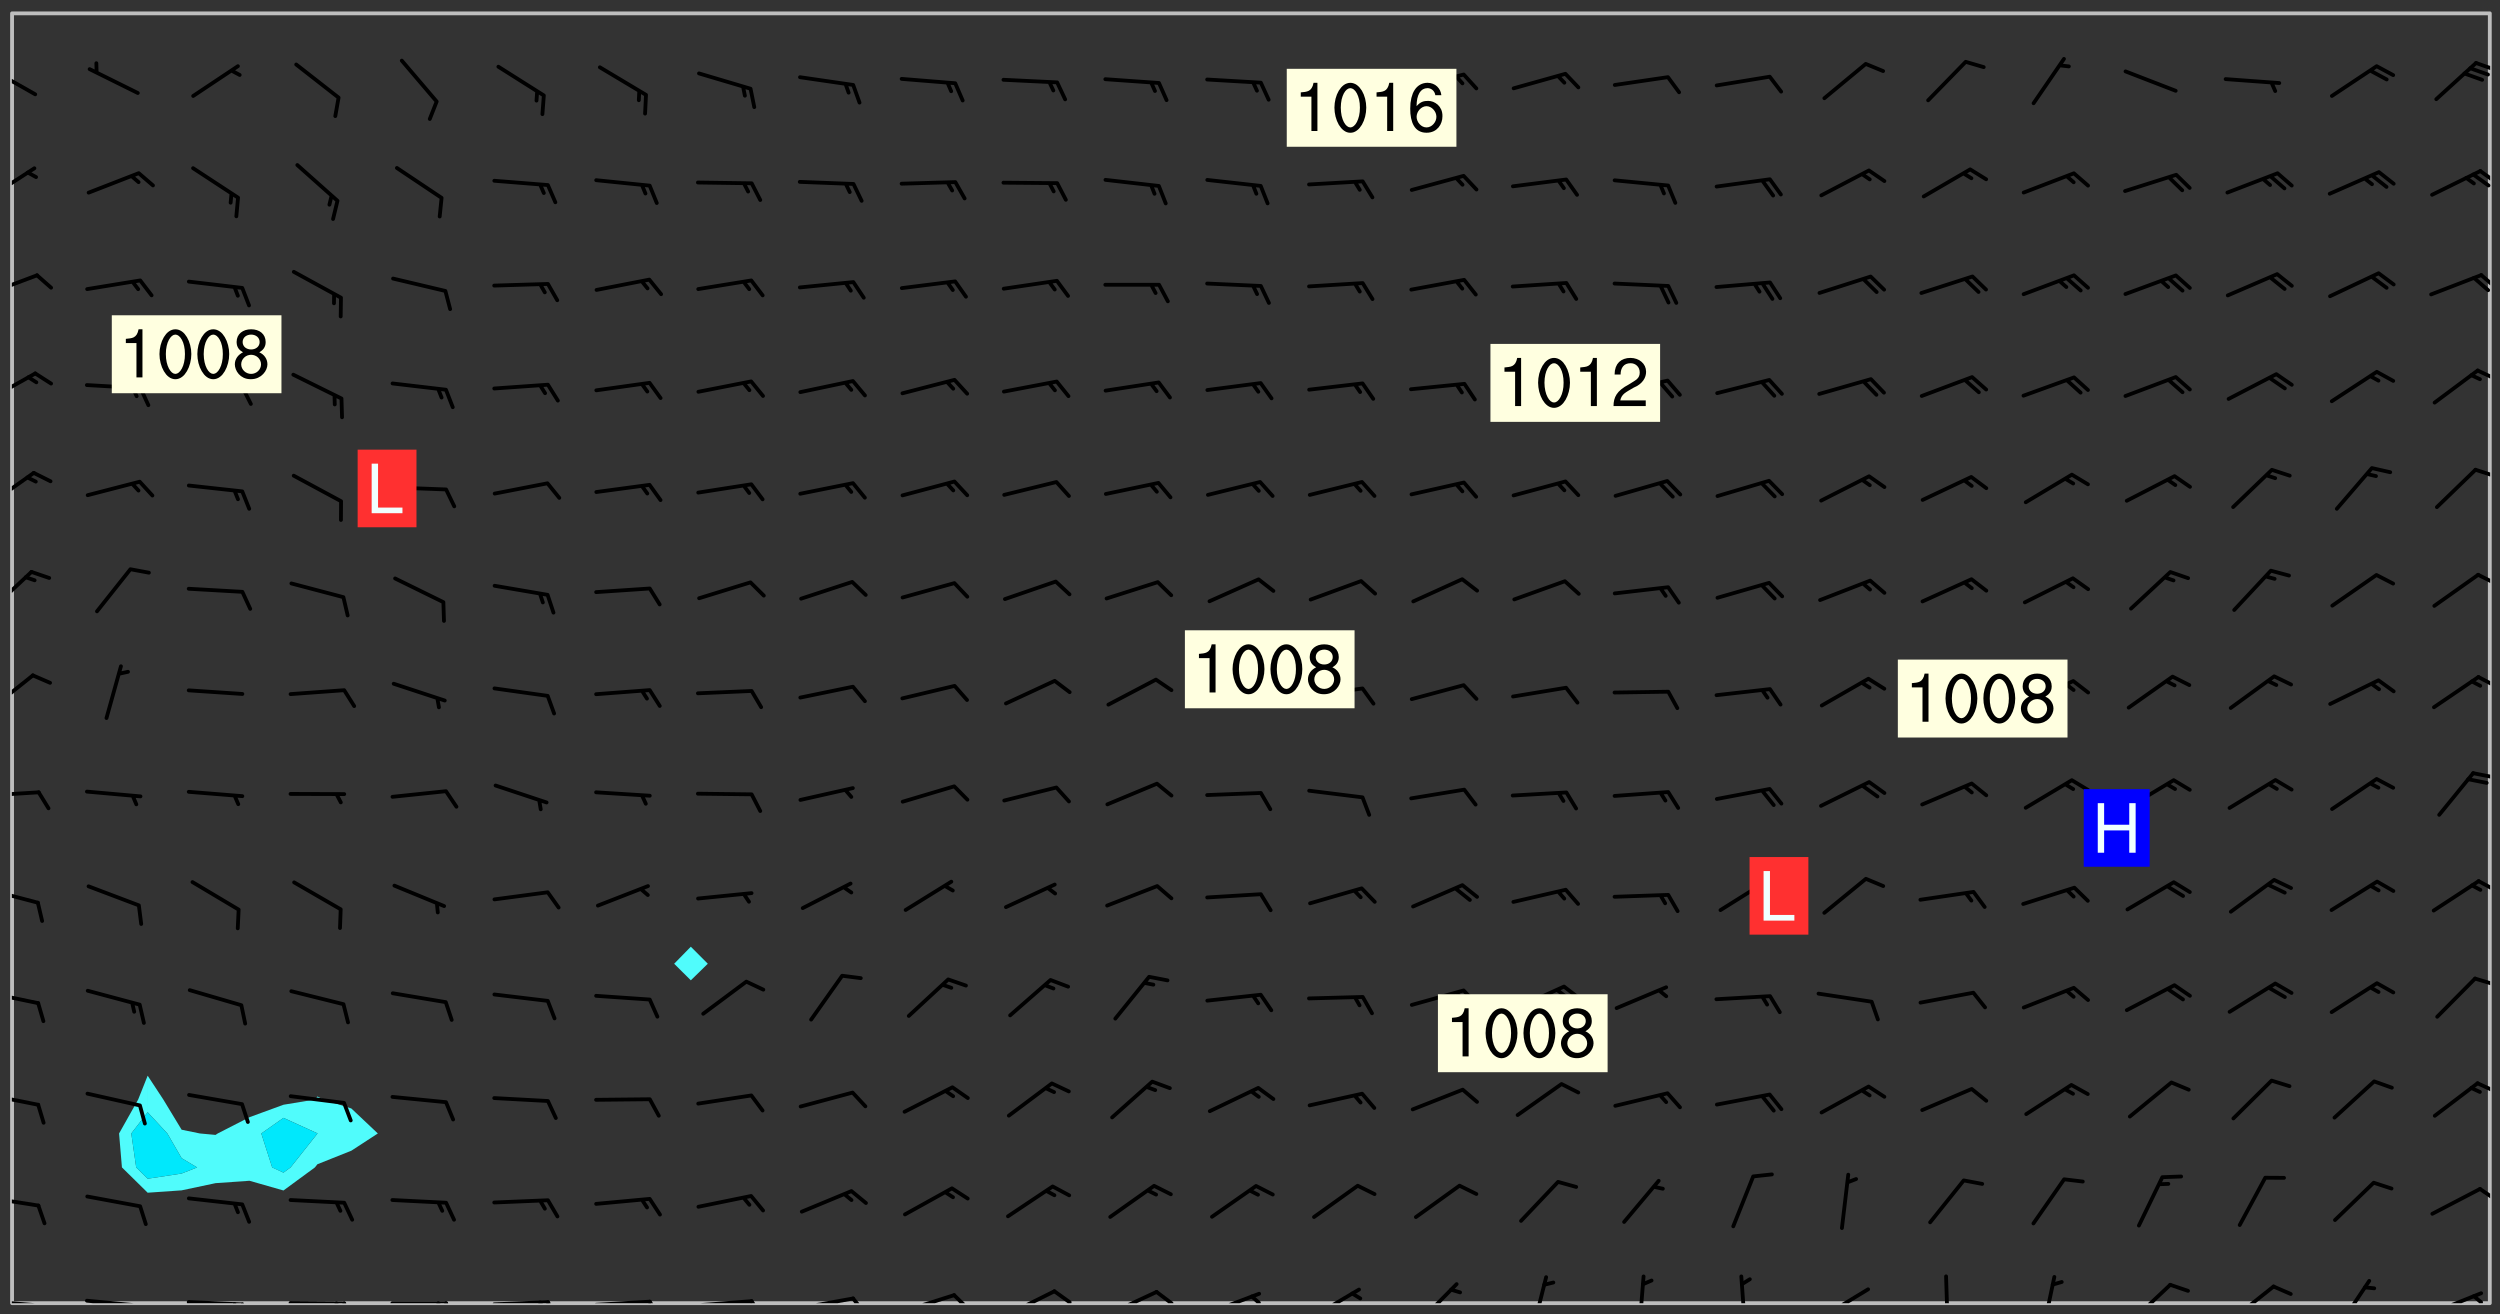 <svg xmlns="http://www.w3.org/2000/svg" role="img" xmlns:xlink="http://www.w3.org/1999/xlink" viewBox="142.45 309.95 326.84 171.84"><rect x="142.45" y="309.95" width="326.84" height="171.84" fill="#333333" stroke="none"/><defs><clipPath id="a"><path d="M144 311.672h1v168.656h-1zm0 0"/></clipPath><clipPath id="b"><path d="M144 311.672h324v168.656H144zm0 0"/></clipPath><clipPath id="c"><path d="M467 311.672h1v168.656h-1zm0 0"/></clipPath><clipPath id="d"><path d="M144 479h4v1.328h-4zm0 0"/></clipPath><clipPath id="e"><path d="M147 480h2v.328h-2zm0 0"/></clipPath><clipPath id="f"><path d="M153 479h9v1.328h-9zm0 0"/></clipPath><clipPath id="g"><path d="M160 480h3v.328h-3zm0 0"/></clipPath><clipPath id="h"><path d="M166 479h9v1.328h-9zm0 0"/></clipPath><clipPath id="i"><path d="M173 480h3v.328h-3zm0 0"/></clipPath><clipPath id="j"><path d="M172 480h2v.328h-2zm0 0"/></clipPath><clipPath id="k"><path d="M180 480h8v.328h-8zm0 0"/></clipPath><clipPath id="l"><path d="M187 480h2v.328h-2zm0 0"/></clipPath><clipPath id="m"><path d="M186 480h2v.328h-2zm0 0"/></clipPath><clipPath id="n"><path d="M193 480h9v.328h-9zm0 0"/></clipPath><clipPath id="o"><path d="M200 480h3v.328h-3zm0 0"/></clipPath><clipPath id="p"><path d="M199 480h2v.328h-2zm0 0"/></clipPath><clipPath id="q"><path d="M206 479h9v1.328h-9zm0 0"/></clipPath><clipPath id="r"><path d="M213 479h3v1.328h-3zm0 0"/></clipPath><clipPath id="s"><path d="M212 479h2v1.328h-2zm0 0"/></clipPath><clipPath id="t"><path d="M220 479h8v1.328h-8zm0 0"/></clipPath><clipPath id="u"><path d="M227 479h2v1.328h-2zm0 0"/></clipPath><clipPath id="v"><path d="M233 479h8v1.328h-8zm0 0"/></clipPath><clipPath id="w"><path d="M240 479h3v1.328h-3zm0 0"/></clipPath><clipPath id="x"><path d="M246 479h9v1.328h-9zm0 0"/></clipPath><clipPath id="y"><path d="M253 479h3v1.328h-3zm0 0"/></clipPath><clipPath id="z"><path d="M260 479h8v1.328h-8zm0 0"/></clipPath><clipPath id="A"><path d="M266 479h4v1.328h-4zm0 0"/></clipPath><clipPath id="B"><path d="M273 478h8v2.328h-8zm0 0"/></clipPath><clipPath id="C"><path d="M280 478h3v2.328h-3zm0 0"/></clipPath><clipPath id="D"><path d="M287 478h7v2.328h-7zm0 0"/></clipPath><clipPath id="E"><path d="M293 478h3v2.328h-3zm0 0"/></clipPath><clipPath id="F"><path d="M300 478h8v2.328h-8zm0 0"/></clipPath><clipPath id="G"><path d="M305 479h3v1.328h-3zm0 0"/></clipPath><clipPath id="H"><path d="M313 478h8v2.328h-8zm0 0"/></clipPath><clipPath id="I"><path d="M327 477h7v3.328h-7zm0 0"/></clipPath><clipPath id="J"><path d="M342 476h3v4.328h-3zm0 0"/></clipPath><clipPath id="K"><path d="M356 476h2v4.328h-2zm0 0"/></clipPath><clipPath id="L"><path d="M369 476h2v4.328h-2zm0 0"/></clipPath><clipPath id="M"><path d="M380 478h7v2.328h-7zm0 0"/></clipPath><clipPath id="N"><path d="M396 476h2v4.328h-2zm0 0"/></clipPath><clipPath id="O"><path d="M409 476h3v4.328h-3zm0 0"/></clipPath><clipPath id="P"><path d="M420 477h7v3.328h-7zm0 0"/></clipPath><clipPath id="Q"><path d="M433 477h7v3.328h-7zm0 0"/></clipPath><clipPath id="R"><path d="M448 477h5v3.328h-5zm0 0"/></clipPath><clipPath id="S"><path d="M460 478h8v2.328h-8zm0 0"/></clipPath><clipPath id="T"><path d="M465 479h3v1.328h-3zm0 0"/></clipPath><clipPath id="U"><path d="M144 466h4v2h-4zm0 0"/></clipPath><clipPath id="V"><path d="M466 465h2v3h-2zm0 0"/></clipPath><clipPath id="W"><path d="M144 452h4v3h-4zm0 0"/></clipPath><clipPath id="X"><path d="M466 451h2v2h-2zm0 0"/></clipPath><clipPath id="Y"><path d="M144 439h4v3h-4zm0 0"/></clipPath><clipPath id="Z"><path d="M465 437h3v2h-3zm0 0"/></clipPath><clipPath id="aa"><path d="M144 425h4v4h-4zm0 0"/></clipPath><clipPath id="ab"><path d="M466 424h2v3h-2zm0 0"/></clipPath><clipPath id="ac"><path d="M144 413h4v2h-4zm0 0"/></clipPath><clipPath id="ad"><path d="M465 410h3v2h-3zm0 0"/></clipPath><clipPath id="ae"><path d="M144 397h3v6h-3zm0 0"/></clipPath><clipPath id="af"><path d="M466 398h2v2h-2zm0 0"/></clipPath><clipPath id="ag"><path d="M144 384h3v6h-3zm0 0"/></clipPath><clipPath id="ah"><path d="M466 384h2v3h-2zm0 0"/></clipPath><clipPath id="ai"><path d="M144 371h4v6h-4zm0 0"/></clipPath><clipPath id="aj"><path d="M465 371h3v2h-3zm0 0"/></clipPath><clipPath id="ak"><path d="M144 358h4v5h-4zm0 0"/></clipPath><clipPath id="al"><path d="M466 358h2v2h-2zm0 0"/></clipPath><clipPath id="am"><path d="M144 345h4v4h-4zm0 0"/></clipPath><clipPath id="an"><path d="M466 345h2v3h-2zm0 0"/></clipPath><clipPath id="ao"><path d="M144 331h4v6h-4zm0 0"/></clipPath><clipPath id="ap"><path d="M466 332h2v2h-2zm0 0"/></clipPath><clipPath id="aq"><path d="M465 332h3v3h-3zm0 0"/></clipPath><clipPath id="ar"><path d="M144 318h4v5h-4zm0 0"/></clipPath><clipPath id="as"><path d="M465 317h3v3h-3zm0 0"/></clipPath><g id="at" clip-path="url(#clip1)"><path fill="#fff" fill-opacity="0" fill-rule="evenodd" d="M0 0h1000v1000H0zm0 0"/><path fill="#d3d3d3" fill-opacity="0" fill-rule="evenodd" d="M162.152 355.867l-.234.293.059.234.117.172.176.234.293.348.113.059.117-.172.059-.234.176-.176.465-.176h.699l.234.293.289.816.059.176.176.23.352.234.699.699.172.176.234.348.234.41.289.582.41.465.23.234.234.176.117.23.176.293.172 1.164v.234l.059.289.059.117.117.117.348.41.117.172.176.176.176.234.117.172.172.352.059.234.234.406.234-.059-.176.176-.059.93h-.582l-.234-.113-.348.113-.117.117-.059.293-.059.176-.117.172-.465.293-.059.234-.059.113v.645l.059.172v.41l.059.059v.406l.059.406.117.176.059.059.23.641-.059.293v.699l-.059.582v.234l-.059.23-.055.352v1.922l.055.117h.426l-.367.117-.023.352.891 1.168 1.742.539 1.34.359v.539l.09.809.535.715 1.52.27.891-.086.09 1.164.535.18 1.16-.18 2.055-.984 1.16-.363 1.879-.176 1.695-.18-.18.719-1.516.086-1.25.09-.805.27-1.074.809.27.719.535.898-.18.625-.266.809.266 1.078.625.898.805.18 1.25-.18-.266.723.098.504.055.293v.172l.059.293v.406l.176.117.352.117h.406l.293-.176.113-.117.059-.117.117-.23.059-.176.352-.465.23-.176.176-.059.176.059.059.176.117.988.055.469.059.172.117.234.176.059.816.059h.289l.117.234.059.406.059.352v1.105l.117.293.117.348.289.699.176.352.582.754.352.176.172.059.469.234.641.465.348.234.293.176.293.055.23.062.816.348.293.176.113.172.352.352.117.176.523.641v.289l.059.352v.348l.059.352.059.289.117.059.172.059h.176l.582.234.176.117.176.289.176.234.113.234.293.23.117.117v.41l.059.055.289.234.234.117.059.117.117.172.059.117.23.234.059.176.234.059.117.059-.117.113-.059.117v.117l-.117.293-.117.289v.582l.176.117.117.059.059.117.117.117.113.059.176.348.059.352.059.406v.176l-.059.176-.117.699v.172l.117.176.293.293h.406l.176.117.117.172.117.293v.234h-.527l-.23-.234h-.234l-.176.059-.059.699.059.348.117.176.176.41.117.23.289.469.176.055h.523l.234.059.758.641.059.293v.234l.059.059.23.348v.352l-.117.172v.293l.293.289.293.176.172.059.293.176.293.117.582.406.289.234.293.176.219.16.016.012.23.176.641.523.176.234.117.176.176.176.113.172v.641l.117.176.469.117.582.117.234.059.23.113.293.117.113.059.586.352.289.172.176.062.176.055.176.059.699.352.289.176.234.055.289.176.234.117.641.406.293.117.172.059.234.059.41.059.23.059.234.117.059.172-.41.176.469.059.059.293.113.234.176.055.234.059.176.059.406.117.641.234.117.172.059.234v.176l-.059.117-.059.406.234.234.117.059.348.117.641.23.176.117.289.117.176.176.234.465.582 1.105.176.176.348.176.176.117.352.117 1.047.523.234.059.465.113.293.059.465.176.758.582.234.234.348.465.176.176.289.234.816.699.293.176.289.289.293.176.293.289.695.641.176.176.293.234.289.234.469.289.641.582.348.234.234.293.348.348.352.465.934.992.348.406.117.176.234.059.113.117.645.176.23.113.234.059.293.176.23.117.934.699.406.406.234.176.406.176.234.117.816.348.348.234.234.117.293.289.23.117.758.352.352.172.23.059.293.117.234.059.871.176h.816l.469.23.172.059.875.699.465.117.293.059.176.059.23.059.469.059.348.059.352.059.406.059h.293l.172.059v.23l.176.176h.293l.348.059.352.059.699.117h.641l.465-.234.293-.176.172-.117.41-.172.289-.176.934-.465.469-.293.523-.293.465-.172.465-.176 1.051-.465.289-.117.41-.117.289-.117.527-.176 1.516-.699.582-.348.289-.059.293-.059.348-.117.875-.23.352-.117h.113l.234-.059.875-.234.234-.059h.812l.352-.059.816-.117.172-.059.352-.055.293-.059.23-.059.816-.176.176-.059h.348l.234-.059.465-.117.758-.172.234-.059h.348l.41-.117.289-.059 1.285-.059h.289l.41-.059.23-.059h.176l.875-.117h.406l.41-.117h.348l.352-.113.871-.059h1.75l1.047.289.41.117.289.117.352.117.289.117 1.051.172.289.059h.293l.293.059.172.059.41.059.172.059.117.059h.117l.117.059.352.059h.113l.41.066 1.922.395 1.926.395 1.52.449 1.695.719 2.145.805 1.605-.719 1.43-.805 1.16-1.078 1.25-.449 3.035-.719 1.875-.359 2.145-1.348 2.234-1.254 2.5-1.258 1.695-.449 1.785-.18 1.16-.27.625.539 1.34-.27.715-.988.984-1.344.445-.18.805-.359 1.875-.539 1.785-.449 1.25-.27 1.16-.09 1.699-.09 1.961-.27 1.25-.09h.539l.625-.09h.891l2.145-.18 2.41-.18 2.59-.09 1.695.18 1.609.09 1.43.359 1.16.719 1.875.988 1.16 1.527.266.715.629.09.355.898.535.539.535 1.527 1.074.359h.535l-.805.535.09 1.707.715 2.695.891.805.895.988.715 1.258 1.785.539 1.52-.18.355 1.344 1.609-.805.98-.539.27.27.316-.215.219-.145.801.449.449-.359h.355l.535-.27.539-.719.535-.27.625-.988 1.16.449.84.371 1.395.617 1.695-.18h1.605l1.785.09.18-1.707.535-1.344.805.27.492.848.402.406-.09.539v.359l.715.449.711-.27h1.43l.359.988.445 1.258.715 1.344 1.25.629 1.695.629.715-.18.18-.539.98-.09.449.359.086 1.258-.266.629-.535.18v.539l.715.984.266.539.984.988.801 1.078-.266.359-.09.898-.625 2.332-.355 2.066-.09 1.793-.18.719-.09.539v1.438l-.98 1.883-.359 1.707-.535.898-.805 1.168-.266.539 2.055 1.254.086.359-.355.539-.09-.18v.809l.09 1.438-.445.715-1.074.094-.266.715.535.898.805.719 1.16.809 1.34.27.445.359-.355.449-1.789-.09-1.25-.449-.715-.719-.625-.09-.176 3.59-.188 1.309h89.359V311.703h-55.27v49.082l.762.125 3.289.543 2.023 2.836v2.754l2.352.332 2.348.332h4.051l-1.379 4.16-2.023.707-2.023.703-.543.344-2.594 1.617-.188.117-2.023-2.078-.73-2.742-2.672-2.078-1.375-3.5-.066-.082-1.957-2.672 2.75-1.418v-49.082H294.422v91.414l.117.031.133.012.074.074.105.047.09.059.086.059.09.059.297.297.059.09.031.117.027.117.016.137-.031.117-.059.09-.059.086-.043.105-.047.102-.027.121v.145l.176.27.148.148.074.086.074.074.043.105.062.09.059.086.043.105.059.09.047.102.043.105.059.086.117.18.074.074.062.086.059.09.043.105.059.09.059.086.062.09.059.09.043.102.117.18.074.074.059.086.074.074.09.059.105.047h.148l.133-.016.133.016.102-.047.074-.074.047-.102-.016-.133v-.148l-.047-.105-.027-.117-.047-.102-.027-.121-.043-.102-.062-.09-.043-.102-.043-.105-.031-.117-.016-.133-.012-.137.086-.059.059-.086.121-.031.043.105.016.133v.117l.059.102.059.09.09.059.148.148.059.09.043.105-.012.102.086.059.105.047.086.059.09.059.074.074-.117.027-.105.047-.086.059-.074.074-.059.09-.062.086-.027.121-.047.102-.043.105-.031.117-.012.133-.016.133v.148l.027.117.047.105.043.102.059.09.074.074.09.059.074.074.09.059.059.09.043.105.047.102.117.031.133.016h.148l.117-.031.105.043.043.105.047.102.027.121L299.5 410l.027.117.031.121.027.117.105.043.102.047.133-.016.148.148.062.086.074.074.07.074.09.062.105.043.102.043.117.031.137.016.117-.031.074-.074.027-.117-.012-.133-.031-.121-.027-.117.043-.105h.117l.09.062.117.027h.148l.133.016h.148l.133.016.133-.016h.148l.133-.016.133-.012.137.012.117-.027.133-.016.191-.059-.059.176-.016.133-.027.121-.016.133-.059.086-.133.016-.105.047-.105.043-.117.031-.117.027-.266.031h-.148l-.133.016-.074.074.059.086.148.148.117.18.074.07.09.062.09.059.086.059.09.059.102.043.105.062.105.043.086.059.105.047.102.043.18.117.059.09-.043.102-.047.105.016.133.223.223.059.09.043.102.031.121.043.102.016.133.031.117.012.137.031.117.148.148.102.043.105.043.117.031.133.016.137.016h.117l.117-.031.09-.059.043-.105.047-.102.043-.105.031-.117.012-.133v-.148l-.012-.133-.016-.133-.031-.117-.043-.105-.047-.105-.043-.102-.043-.105-.016-.133.016-.133.027-.117.031-.117.027-.121.047-.102.09-.059.086-.062.074-.074.09-.059.223-.223.059-.086.074-.074.117-.18.059-.086v-.148l-.074-.074-.102-.047-.105-.043-.102-.043-.059-.09-.047-.105-.027-.117.09-.059.117-.031.102-.043.18-.117.148-.148.012-.133-.012-.105-.09-.059-.133.016h-.148l-.133.016-.133-.016-.121-.031-.086-.059-.074-.074-.059-.09-.062-.086-.117-.18-.059-.086.031-.121.086-.059.121-.031.059-.086v-.121l-.031-.117-.059-.09-.059-.086-.047-.105-.027-.117-.016-.133.059-.09.074-.074.09-.059.117-.18.074-.074.059-.086.148-.148.121-.031.133-.016.133.016.074.074.043.105.016.133-.031.117-.117.031-.133.012-.148.148-.043.105-.047.102-.027.121-.031.117v.148l.031.117.043.105.059.09.074.07.074.074.117.031.121.027.117-.027.133-.016h.117l.09.059.074.074.047.105.059.086.102.047.133.016.105.043.086.059-.012.105-.074.074-.18.117-.059.09-.09.059-.07.074-.074.074-.062.09-.027.117-.016.133.016.133-.016.133v.148l.016.133.027.117.031.121.074.074.09.059.086.059.09.059.117.031v.086l-.102.047-.09.059-.266.031-.117.027h-.148l-.105.043-.102.047-.059.09-.062.234-.012.133-.031.121-.016.133v.293l-.012.133.012.137.016.133.133.016.133.012.121.031.086.059.074.074.047.105.043.102.016.133v.445l-.016.133v.445l.031.266.027.117.016.133.031.117.086.211.031.266v.148l-.031.117-.027.117-.031.121-.027.117-.031.117-.031.121-.012.133-.016.133.09.059.117-.031.102.016.047.105-.031.266v.441l-.043.105-.047.105-.043.102-.043.105-.059.086-.031.121-.043.117-.031.117-.016.133.016.133.059.09.105.047.086.059.059.086-.012.137-.031.117-.043.102v.445l-.016.133v.148l-.031.117-.043.105-.027.117-.047.105-.043.102-.031.121-.027.117-.031.133-.031.117-.027.117-.043.105-.031.117-.031.121-.012.133-.016.133v.297l.027.117v.148l.047.398.027.117.059.09.121.031h.148l.133-.016.059.09v.117l-.059.09-.09.059-.102.043-.105.047-.09.059-.086.059-.137.016-.117-.031-.133-.016-.102.047-.062.086-.012.137-.016.133-.031.117-.027.117-.016.133-.031.121v.297l.016.133.031.117v.148l.012.133v.148l-.027.117-.047.102-.027.121-.031.117-.059.09-.074.074-.102.043-.105.047-.117.027-.121.031-.102-.047.059-.086.105-.047.027-.117.031-.117.027-.121.031-.117v-.148l.016-.133-.031-.117-.043-.105-.105.016-.074.074-.102.043-.09.062-.074.074-.043.102-.016.133-.031.117L304.25 426l-.031.117-.027.117-.031.121-.027.117-.031.117-.043.105-.09.059h-.09l-.117-.031-.031-.086.016-.137-.031-.117v-.148l-.012-.133v-.148l-.062-.234-.027-.121-.043-.102-.047-.105-.059-.086-.059-.09-.043-.105-.062-.086-.148-.148-.07-.074-.105-.047-.105-.043-.102-.043-.297-.297-.09-.074-.086-.059-.105-.043-.09-.062-.086-.059-.105-.043-.09-.059-.086-.062-.074-.07-.105-.047-.086-.059-.105-.043-.09-.062-.102-.043-.105-.043-.086-.059-.105-.047-.105-.043-.102-.047-.09-.059-.102-.043-.105-.043-.09-.062-.117-.027-.133-.016-.133.016H299.75l-.133.016-.117-.031-.09-.059-.074-.074-.09-.059-.102-.047h-.148l-.121-.027-.102-.043-.074-.074-.117-.18-.09-.059-.102-.043-.09-.062-.105-.043-.09-.059-.086-.059-.105-.047-.059-.086-.059-.09-.043-.105-.047-.102-.074-.074-.086-.059-.074-.074-.09-.059-.223-.223-.043-.105-.031-.266.105-.043h.145l.105.043.074.074.09.059.086.059.105.047.09.059.148.148.07.074.148.148.062.086.074.074.086.059.074.074.09.062.09.059.086.059.27.176.102.047.105.043.102.043.047-.074.059-.086.074-.074.07-.074.105.043.074.074.059.09.043.102.047.105.043.105.121.027.117-.027.074-.09.043-.105.059-.09.074-.074.105-.043.117-.027.133.012.09.059.148.148.059.09.043.105.047.102.043.105.043.102.105.047.105.043.133.016.086-.059.059-.09.074-.074.105-.043.117.027.105.047.102.043.105.043.102.047.18.117v.117l-.016.133.016.133.016.137.059.086.102.047.121.027.117.031h.148l.117-.031.059-.09.18-.117.059-.09.074-.074.059-.086.117-.18.18-.117.117.031.09.059.043.074-.016.133v.117l.09.059h.148l.133-.016.133-.012.266-.031.105-.043.117-.031.121-.027.074-.074.07-.074.062-.09-.016-.105-.047-.102-.102-.043-.105-.016-.117.027-.266.031h-.148l-.074-.074-.09-.059-.117-.031-.117-.027-.133-.016h-.148l-.133.016h-.297l-.105-.047-.148-.148-.043-.102-.059-.09.223-.223.086-.059.105-.043.117-.031.133-.016.133.016.137.016.102.043.133-.012.09-.062.102-.043.062-.09-.047-.102-.09-.059-.117-.031-.102-.043-.059-.09-.062-.09v-.117l.016-.133.105-.047.074-.07v-.121l-.09-.059-.031-.117.09-.059.074-.074.043-.105.059-.09.047-.102.016-.133v-.148l-.047-.105-.043-.102-.09-.059-.133-.016-.102-.043-.137-.016-.117-.031h-.445l-.133-.016-.133-.012-.133-.016-.117-.031h-.148l-.133-.016-.133-.012-.266-.031-.121-.043-.086-.059-.074-.074v-.148l.012-.133.105-.047.102-.043.133-.016h.152l.133-.016h.293l.121.031.102.043.09.059.234.062.121-.047.09-.059.102-.043.133-.016.105.043.102.047.133.012.121-.027h.145l.121-.031.117-.027.105-.047.074-.074.086-.059.148-.148.059-.086.047-.105.027-.117.016-.105-.102-.043-.09-.059-.117-.031-.105-.043-.09-.062-.074-.086-.074-.074-.102-.043-.105-.047-.102-.043-.059-.09-.047-.102-.086-.211-.062-.086-.059-.09-.074-.074-.086-.059h-.27l-.117.031-.09.059-.102.043-.133.016-.105-.016-.027-.117-.062-.09-.117-.031-.102-.043-.148-.148-.031-.117-.016-.105.074-.074.18-.117.117-.027.117-.031.137.016.102.043.105.043.102.047.105.043.117.031.133.016.117.027.133.016.105-.016.09-.059-.074-.074-.105-.043-.074-.074-.074-.09-.148-.148-.086-.059-.09-.059-.074-.074-.09-.059-.102-.047-.121-.027-.102-.047-.105-.043-.117-.031-.102-.043-.121-.031h-.148l-.117.031-.105.043-.086.062-.18.117-.086.059-.09.059-.105.047-.086.059-.105.043-.102.043-.105.047-.074.074-.059.09-.059.086-.047.105-.059.086-.074.074-.133-.012-.117-.031h-.117l-.074.074-.09.059-.074.074-.09.059-.086.059-.105.047-.102.043-.137.016-.102-.043-.148-.148-.105-.047h-.086l-.105.047-.102.043-.121.031-.117-.031-.074-.074v-.117l.031-.121.074-.07.059-.09.074-.074.117-.031.105-.043h.293l.133-.016.137-.016.102-.043.09-.059.102-.047.09-.059.133-.012.09.059.133.012.09-.059.086-.059.105-.043.09-.059.086-.062.09-.059.148-.148.059-.086.059-.09.105-.043.133-.016.117.027.121.031.059-.059.059-.09.031-.266.027-.117.105.012.133.016.102-.043.09-.059.059-.09.074-.074.059-.09.047-.102.012-.133-.012-.133-.047-.105-.148-.148-.059-.09-.059-.086-.043-.105v-.445l.016-.133v-.148l.012-.133-.059-.059-.09.059-.102-.043-.18-.117-.086-.059-.062-.09-.059-.09-.074-.074-.086-.059-.121.031-.102.012-.105.047-.086.059-.105.043-.148.148-.09.059-.086.059-.09.062-.105.043-.133.016v-.121l.105-.043.117-.031.074-.07.043-.105v-.148l-.027-.117-.148-.148-.133-.016h-.148l-.117.031-.105.043-.102.043-.09.062-.117.027-.074-.074.012-.133-.043-.102-.043-.105-.09-.059-.117.027-.121.031-.117.031-.102.043-.121.031-.102.043-.105.043-.09.059-.102.016v-.117l.016-.133-.059-.09-.074.043-.148.148-.059.09-.074.074-.047.105-.043.102-.074.074-.059.09-.074.074-.059.086-.074.074-.09.062-.074.07-.074.074-.102.016-.133.016-.105-.043v-.121l.148-.148.043-.102.059-.09.047-.102.043-.105.059-.09.031-.117.043-.102.031-.121.027-.117.047-.105.043-.102.043-.105.074-.07.09-.062.09-.059.102-.043h.297l.266-.031.105-.043-.074-.074-.117-.031-.105-.043-.09-.059-.102-.047-.09-.059-.102-.043-.105-.043-.09-.062-.086-.059-.105-.043-.102-.043-.121-.031-.117-.031-.102-.043L297.5 410.25l-.102-.043-.09-.059-.043-.105-.016-.133.102-.043.133-.016.137.016.133-.016.102-.043.059-.09.016-.105-.09-.059-.074-.074-.102-.043-.09-.059-.148-.148-.043-.105-.016-.133v-.293l-.059-.09-.09-.059-.074-.074-.043-.105-.031-.117-.059-.09-.074-.074-.117-.027-.074-.074-.09-.059-.09-.062-.086-.059-.074-.074-.059-.086-.047-.105-.086-.059-.148-.148-.195-.059-.133.016-.102.043-.074.074-.047.102-.043.105-.059.09-.059.086-.297.297-.09.059h-.086l-.062-.086-.043-.105.031-.117.059-.09.027-.117-.012-.133-.09-.062-.105.047-.117.027-.117.031-.27.176-.102.047-.117.027-.105.047-.09.059-.102.043-.059-.086-.047-.105.016-.133.047-.105.07-.074.074-.07.059-.09v-.148l-.043-.105h-.238l-.102.047-.031.117-.027.117-.031.121-.074.043-.133.016-.074-.047-.043-.102-.043-.105-.047-.102-.043-.105-.121.031-.102.043-.133.016-.117.031-.105.043-.09.059-.102.047-.121.027-.133.016-.102-.043-.059-.09-.047-.105-.043-.102-.043-.105v-.117l.059-.09.086-.059.18-.117.102-.047.105-.043.105-.059.102-.043.09-.062.102-.043.105-.059.102-.047.09-.059.105-.043.102-.043.09-.062.102-.043.137-.016.117.031.102.043.121.031.102.043.105.047.102.043.105.043.102.047.105.043.102.043.105.047.086.059.105.043.117.031.105.043.102.047.09.059.105.043.102.043.105.047.117.027.102.047.121.027h.148l.086-.059.016-.102.059-.09-.027-.117-.074-.074-.117-.18-.074-.074-.09-.074-.18-.117-.086-.059-.105-.043-.102-.047-.27-.176-.059-.09-.074-.074-.059-.09-.043-.102-.031-.117-.016-.137v-.562l-.012-.133-.016-.133-.031-.117-.016-.133-.012-.133-.031-.121-.223-.223-.059-.086-.016-.105.031-.117.133-.016v-91.414H172.992v1.453l-.059.234-.352 1.051-.172.523-.117.348-.176.41-.117.172-.234.293-.23.059h-.352l-.117.059-.23.406v.293l.117.176.23.23.117.234.641.758.293.465.176.234.23.352.234.348.641.816.176.465.172.41.117.695.176.469.117 1.398.059.465v.875l.117 1.047v4.781l-.059.465-.352 1.281-.176.523-.113.41-.352.93L172.934 336l-.234.582-.117.176-.172.348-.176.406-.352.816-.059.293-.113.293-.117.289-.059.176-.117.875-.059.406-.059.117-.059.176-.059.172-.23.527-.117.172v.234l-.117.234-.059.172-.176.586v.289l-.059.176v.293l-.059.113-.059.527v.172l-.055.234v2.621l-.176.816-.117.176-.176.234-.117.172-.113.234-.586.934-.23.289-.293.465-.176.234-.289.352-.352.699-.113.23-.176.41-.176.23-.406.527-.816.699-.293.172-.289.234-.176.117-.176.176-.523.406-.527.176-.172.176-.234.055-.641.176h-.758m12.211 31.023l-1.074.449.359.895 1.25-.715.445-.539-.98-.09"/><path fill="#d3d3d3" fill-opacity="0" fill-rule="evenodd" d="M201.508 416.598h-.895l.449.629.98.359.805-.09.445-.988-.176.09-.715-.355-.895.355m154.621 59.07l-.059-.523v-.293l.113-.293.059-.23.469-.469h.113l.117-.113.117-.059h.176l.234-.059h.348l.234.059.117.059.23.172.059.176.117.582v.293l-.117.176-.172.289-.176.176-.527.523-.23.234-.117.059h-.176l-.117-.059-.406-.293-.176-.117-.117-.059-.059-.113-.055-.117m6.641-10.957l-.059-.172v-1.109l.059-.172.176-.059.172-.059h.176l.234-.059.117.059.059.699-.059.172-.117.176-.117.059-.234.523-.113.059h-.234l-.059-.117m9.613-14.391l-.117-.176v-.699l.293-.875.117-.172.176-.352.113-.23.117-.293.352-.758.117-.23.172-.234h.176l.117-.059h.641l.117.059.234.234.172.113.352.293.117.117.113.176v.113l.117.059.117.117v.699l-.059.176v.23l-.059.176-.348 1.051-.117.23-.117.234-.117.059-.23.234-.641.289h-.875l-.41-.117-.641-.465"/><path fill="none" stroke="#bebebe" stroke-linecap="round" stroke-linejoin="round" stroke-miterlimit="10" stroke-width=".5" d="M467.957 311.695H144.027v168.625h323.93v-168.625"/><g clip-path="url(#a)"><path fill="#fff" fill-opacity="0" fill-rule="evenodd" d="M144 475.891v4.438h.004H144V311.672h.004H144v164.219"/></g><g clip-path="url(#b)"><path fill="#fff" fill-opacity="0" fill-rule="evenodd" d="M144.004 480.328V311.672h17.75v138.91l-1.242 3.117-2.496 4.438.375 4.438 3.363 3.309 4.438-.309 4.438-.941 4.438-.312 4.441 1.27 4.109-3.016.328-.414 4.438-1.77 3.461-2.254-3.461-3.266-3.68-1.172-.758-.398-.309.398-4.129.684-4.441 1.625-4.156 2.129-.281.188-2.047-.188-2.391-.492-2.391-3.945-2.047-3.117V311.672h71.012v122.047l-2.18 2.227 2.18 2.168 2.219-2.168-2.219-2.227V311.672h235.23v168.656H144.004"/></g><path fill="#50fcfc" fill-rule="evenodd" d="M158.391 462.574l-.375-4.438 2.496-4.438 1.242-3.117v4.777l-2.141 2.777.641 4.438 1.5 1.477 4.438-.676 2.027-.801-2.027-1.211-1.863-3.227-2.574-2.777v-4.777l2.047 3.117 2.391 3.945 2.391.492 2.047.188.281-.188 4.156-2.129 4.441-1.625v1.715l-2.898 2.039 1.422 4.438 1.477.684.93-.684 3.508-4.422.031-.016-.031-.02-4.438-2.02v-1.715l4.129-.684.309-.398.758.398 3.68 1.172 3.461 3.266-3.461 2.254-4.438 1.77-.328.414-4.109 3.016-4.441-1.27-4.438.312-4.438.941-4.438.309-3.363-3.309"/><path fill="#00e8fc" fill-rule="evenodd" d="M160.254 462.574l-.641-4.438 2.141-2.777 2.574 2.777 1.863 3.227 2.027 1.211-2.027.801-4.438.676-1.5-1.477m17.777 0l-1.422-4.438 2.898-2.039 4.438 2.02.031.02-.031.016-3.508 4.422-.93.684-1.477-.684"/><path fill="#50fcfc" fill-rule="evenodd" d="M232.766 438.113l-2.18-2.168 2.18-2.227 2.219 2.227-2.219 2.168"/><g clip-path="url(#c)"><path fill="#fff" fill-opacity="0" fill-rule="evenodd" d="M467.996 480.328H468V311.672h-.004H468v168.656h-.004"/></g><g clip-path="url(#d)"><path fill="none" stroke="#000" stroke-linecap="round" stroke-linejoin="round" stroke-miterlimit="10" stroke-width=".5" d="M147.5 480.617l-7-.578"/></g><g clip-path="url(#e)"><path fill="none" stroke="#000" stroke-linecap="round" stroke-linejoin="round" stroke-miterlimit="10" stroke-width=".5" d="M147.5 480.617l.973 2.254"/></g><g clip-path="url(#f)"><path fill="none" stroke="#000" stroke-linecap="round" stroke-linejoin="round" stroke-miterlimit="10" stroke-width=".5" d="M160.812 480.66L153.816 480"/></g><g clip-path="url(#g)"><path fill="none" stroke="#000" stroke-linecap="round" stroke-linejoin="round" stroke-miterlimit="10" stroke-width=".5" d="M160.812 480.66l.945 2.262"/></g><g clip-path="url(#h)"><path fill="none" stroke="#000" stroke-linecap="round" stroke-linejoin="round" stroke-miterlimit="10" stroke-width=".5" d="M174.141 480.484l-7.02-.312"/></g><g clip-path="url(#i)"><path fill="none" stroke="#000" stroke-linecap="round" stroke-linejoin="round" stroke-miterlimit="10" stroke-width=".5" d="M174.141 480.484l1.055 2.219"/></g><g clip-path="url(#j)"><path fill="none" stroke="#000" stroke-linecap="round" stroke-linejoin="round" stroke-miterlimit="10" stroke-width=".5" d="M173.117 480.441l.527 1.105"/></g><g clip-path="url(#k)"><path fill="none" stroke="#000" stroke-linecap="round" stroke-linejoin="round" stroke-miterlimit="10" stroke-width=".5" d="M187.457 480.355l-7.023-.055"/></g><g clip-path="url(#l)"><path fill="none" stroke="#000" stroke-linecap="round" stroke-linejoin="round" stroke-miterlimit="10" stroke-width=".5" d="M187.457 480.355l1.137 2.176"/></g><g clip-path="url(#m)"><path fill="none" stroke="#000" stroke-linecap="round" stroke-linejoin="round" stroke-miterlimit="10" stroke-width=".5" d="M186.438 480.348l.566 1.09"/></g><g clip-path="url(#n)"><path fill="none" stroke="#000" stroke-linecap="round" stroke-linejoin="round" stroke-miterlimit="10" stroke-width=".5" d="M200.773 480.328h-7.027"/></g><g clip-path="url(#o)"><path fill="none" stroke="#000" stroke-linecap="round" stroke-linejoin="round" stroke-miterlimit="10" stroke-width=".5" d="M200.773 480.328l1.152 2.168"/></g><g clip-path="url(#p)"><path fill="none" stroke="#000" stroke-linecap="round" stroke-linejoin="round" stroke-miterlimit="10" stroke-width=".5" d="M199.75 480.328l.578 1.082"/></g><g clip-path="url(#q)"><path fill="none" stroke="#000" stroke-linecap="round" stroke-linejoin="round" stroke-miterlimit="10" stroke-width=".5" d="M214.086 480.188l-7.02.281"/></g><g clip-path="url(#r)"><path fill="none" stroke="#000" stroke-linecap="round" stroke-linejoin="round" stroke-miterlimit="10" stroke-width=".5" d="M214.086 480.188l1.238 2.121"/></g><g clip-path="url(#s)"><path fill="none" stroke="#000" stroke-linecap="round" stroke-linejoin="round" stroke-miterlimit="10" stroke-width=".5" d="M213.066 480.23l.617 1.059"/></g><g clip-path="url(#t)"><path fill="none" stroke="#000" stroke-linecap="round" stroke-linejoin="round" stroke-miterlimit="10" stroke-width=".5" d="M227.398 480.125l-7.016.406"/></g><g clip-path="url(#u)"><path fill="none" stroke="#000" stroke-linecap="round" stroke-linejoin="round" stroke-miterlimit="10" stroke-width=".5" d="M227.398 480.125l1.277 2.094"/></g><g clip-path="url(#v)"><path fill="none" stroke="#000" stroke-linecap="round" stroke-linejoin="round" stroke-miterlimit="10" stroke-width=".5" d="M240.707 480.059l-7.004.539"/></g><g clip-path="url(#w)"><path fill="none" stroke="#000" stroke-linecap="round" stroke-linejoin="round" stroke-miterlimit="10" stroke-width=".5" d="M240.707 480.059l1.316 2.074"/></g><g clip-path="url(#x)"><path fill="none" stroke="#000" stroke-linecap="round" stroke-linejoin="round" stroke-miterlimit="10" stroke-width=".5" d="M253.98 479.707l-6.918 1.242"/></g><g clip-path="url(#y)"><path fill="none" stroke="#000" stroke-linecap="round" stroke-linejoin="round" stroke-miterlimit="10" stroke-width=".5" d="M253.98 479.707l1.516 1.93"/></g><g clip-path="url(#z)"><path fill="none" stroke="#000" stroke-linecap="round" stroke-linejoin="round" stroke-miterlimit="10" stroke-width=".5" d="M267.188 479.273l-6.703 2.113"/></g><g clip-path="url(#A)"><path fill="none" stroke="#000" stroke-linecap="round" stroke-linejoin="round" stroke-miterlimit="10" stroke-width=".5" d="M267.188 479.273l1.75 1.719"/></g><g clip-path="url(#B)"><path fill="none" stroke="#000" stroke-linecap="round" stroke-linejoin="round" stroke-miterlimit="10" stroke-width=".5" d="M280.297 478.766l-6.293 3.125"/></g><g clip-path="url(#C)"><path fill="none" stroke="#000" stroke-linecap="round" stroke-linejoin="round" stroke-miterlimit="10" stroke-width=".5" d="M280.297 478.766l1.996 1.43"/></g><g clip-path="url(#D)"><path fill="none" stroke="#000" stroke-linecap="round" stroke-linejoin="round" stroke-miterlimit="10" stroke-width=".5" d="M293.652 478.852l-6.375 2.957"/></g><g clip-path="url(#E)"><path fill="none" stroke="#000" stroke-linecap="round" stroke-linejoin="round" stroke-miterlimit="10" stroke-width=".5" d="M293.652 478.852l1.957 1.477"/></g><g clip-path="url(#F)"><path fill="none" stroke="#000" stroke-linecap="round" stroke-linejoin="round" stroke-miterlimit="10" stroke-width=".5" d="M307.066 479.09l-6.574 2.48"/></g><g clip-path="url(#G)"><path fill="none" stroke="#000" stroke-linecap="round" stroke-linejoin="round" stroke-miterlimit="10" stroke-width=".5" d="M306.113 479.449l.918.809"/></g><g clip-path="url(#H)"><path fill="none" stroke="#000" stroke-linecap="round" stroke-linejoin="round" stroke-miterlimit="10" stroke-width=".5" d="M320.121 478.543l-6.051 3.57"/></g><path fill="none" stroke="#000" stroke-linecap="round" stroke-linejoin="round" stroke-miterlimit="10" stroke-width=".5" d="M319.242 479.062l1.047.641"/><g clip-path="url(#I)"><path fill="none" stroke="#000" stroke-linecap="round" stroke-linejoin="round" stroke-miterlimit="10" stroke-width=".5" d="M332.883 477.832l-4.941 4.996"/></g><path fill="none" stroke="#000" stroke-linecap="round" stroke-linejoin="round" stroke-miterlimit="10" stroke-width=".5" d="M332.164 478.559l1.172.352"/><g clip-path="url(#J)"><path fill="none" stroke="#000" stroke-linecap="round" stroke-linejoin="round" stroke-miterlimit="10" stroke-width=".5" d="M344.586 476.922l-1.719 6.812"/></g><path fill="none" stroke="#000" stroke-linecap="round" stroke-linejoin="round" stroke-miterlimit="10" stroke-width=".5" d="M344.336 477.914l1.191-.293"/><g clip-path="url(#K)"><path fill="none" stroke="#000" stroke-linecap="round" stroke-linejoin="round" stroke-miterlimit="10" stroke-width=".5" d="M357.324 476.828l-.566 7.004"/></g><path fill="none" stroke="#000" stroke-linecap="round" stroke-linejoin="round" stroke-miterlimit="10" stroke-width=".5" d="M357.242 477.844l1.125-.484"/><g clip-path="url(#L)"><path fill="none" stroke="#000" stroke-linecap="round" stroke-linejoin="round" stroke-miterlimit="10" stroke-width=".5" d="M370.102 476.824l.508 7.008"/></g><path fill="none" stroke="#000" stroke-linecap="round" stroke-linejoin="round" stroke-miterlimit="10" stroke-width=".5" d="M370.176 477.844l1.039-.652"/><g clip-path="url(#M)"><path fill="none" stroke="#000" stroke-linecap="round" stroke-linejoin="round" stroke-miterlimit="10" stroke-width=".5" d="M386.676 478.508l-6.008 3.641"/></g><g clip-path="url(#N)"><path fill="none" stroke="#000" stroke-linecap="round" stroke-linejoin="round" stroke-miterlimit="10" stroke-width=".5" d="M396.871 476.816l.23 7.023"/></g><g clip-path="url(#O)"><path fill="none" stroke="#000" stroke-linecap="round" stroke-linejoin="round" stroke-miterlimit="10" stroke-width=".5" d="M411.027 476.891l-1.449 6.875"/></g><path fill="none" stroke="#000" stroke-linecap="round" stroke-linejoin="round" stroke-miterlimit="10" stroke-width=".5" d="M410.816 477.891l1.176-.34"/><g clip-path="url(#P)"><path fill="none" stroke="#000" stroke-linecap="round" stroke-linejoin="round" stroke-miterlimit="10" stroke-width=".5" d="M426.176 477.922l-5.121 4.812"/></g><path fill="none" stroke="#000" stroke-linecap="round" stroke-linejoin="round" stroke-miterlimit="10" stroke-width=".5" d="M426.176 477.922l2.324.789"/><g clip-path="url(#Q)"><path fill="none" stroke="#000" stroke-linecap="round" stroke-linejoin="round" stroke-miterlimit="10" stroke-width=".5" d="M439.684 478.145l-5.504 4.371"/></g><path fill="none" stroke="#000" stroke-linecap="round" stroke-linejoin="round" stroke-miterlimit="10" stroke-width=".5" d="M439.684 478.145l2.25.977"/><g clip-path="url(#R)"><path fill="none" stroke="#000" stroke-linecap="round" stroke-linejoin="round" stroke-miterlimit="10" stroke-width=".5" d="M452.195 477.406l-3.898 5.848"/></g><path fill="none" stroke="#000" stroke-linecap="round" stroke-linejoin="round" stroke-miterlimit="10" stroke-width=".5" d="M451.629 478.258l1.219.121"/><g clip-path="url(#S)"><path fill="none" stroke="#000" stroke-linecap="round" stroke-linejoin="round" stroke-miterlimit="10" stroke-width=".5" d="M466.824 479.023l-6.523 2.613"/></g><g clip-path="url(#T)"><path fill="none" stroke="#000" stroke-linecap="round" stroke-linejoin="round" stroke-miterlimit="10" stroke-width=".5" d="M465.875 479.402l.938.793"/></g><g clip-path="url(#U)"><path fill="none" stroke="#000" stroke-linecap="round" stroke-linejoin="round" stroke-miterlimit="10" stroke-width=".5" d="M147.469 467.562l-6.938-1.098"/></g><path fill="none" stroke="#000" stroke-linecap="round" stroke-linejoin="round" stroke-miterlimit="10" stroke-width=".5" d="M147.469 467.562l.801 2.32m12.5-2.23l-6.91-1.277m6.91 1.277l.742 2.336m12.609-2.582l-6.98-.785m6.98.785l.902 2.281m-1.918-2.395l.453 1.141m13.895-1.242l-7.016-.355m7.016.355l1.043 2.223m-2.062-2.273l.52 1.109m13.816-1.059l-7.02-.355m7.02.355l1.039 2.223m-2.059-2.273l.52 1.109m13.816-1.383l-7.02.293m7.02-.293l1.242 2.117m-2.266-2.074l.621 1.059m13.707-1.281l-7 .652m7-.652l1.344 2.051m-2.363-1.953l.672 1.023m13.605-1.5l-6.887 1.41m6.887-1.41l1.562 1.895m-2.566-1.688l.781.945m13.34-1.793l-6.488 2.691m6.488-2.691l1.895 1.559m-2.84-1.168l.949.781m13.137-1.531l-6.145 3.41m6.145-3.41l2.059 1.336m-2.949-.84l1.027.668m13.027-1.41l-5.84 3.902m5.84-3.902l2.164 1.16m-3.012-.594l1.078.582m13.031-1.23l-5.734 4.066m5.734-4.066l2.191 1.102m-3.027-.508l1.098.551m13.066-1.125l-5.758 4.027M306.66 465l2.188 1.117m-3.023-.531l1.09.559m13.039-1.176l-5.715 4.09m5.715-4.09l2.199 1.094m11.109-1.102l-5.703 4.105m5.703-4.105l2.203 1.086m10.68-1.582l-4.84 5.098m4.84-5.098l2.367.66m10.789-.801l-4.52 5.379m3.859-4.598l1.203.254m11.816-1.609l-2.609 6.527m2.609-6.527l2.441-.262m9.984.035l-.828 6.98m.707-5.965l1.145-.445m14.074.18l-4.395 5.48m4.395-5.48l2.414.457m10.711-.602l-4.016 5.77m4.016-5.77l2.438.293m10.402-.57l-3.066 6.324m3.066-6.324l2.453-.09m-2.898 1.012l1.227-.047m12.672-.805l-3.34 6.184m3.34-6.184l2.453.016m11.723.637l-5.059 4.879m5.059-4.879l2.332.762m11.57.055l-6.234 3.246"/><g clip-path="url(#V)"><path fill="none" stroke="#000" stroke-linecap="round" stroke-linejoin="round" stroke-miterlimit="10" stroke-width=".5" d="M466.68 465.391l2.02 1.391"/></g><g clip-path="url(#W)"><path fill="none" stroke="#000" stroke-linecap="round" stroke-linejoin="round" stroke-miterlimit="10" stroke-width=".5" d="M147.445 454.383l-6.891-1.371"/></g><path fill="none" stroke="#000" stroke-linecap="round" stroke-linejoin="round" stroke-miterlimit="10" stroke-width=".5" d="M147.445 454.383l.707 2.352m12.59-2.266l-6.855-1.539m6.855 1.539l.648 2.367m12.703-2.535l-6.926-1.203m6.926 1.203l.762 2.332m12.574-2.496l-6.973-.875m6.973.875l.875 2.293m12.453-2.387l-6.996-.688m6.996.688l.934 2.266m12.391-2.418l-7.016-.383m7.016.383l1.035 2.227m12.285-2.457l-7.023.074m7.023-.074l1.176 2.156m12.102-2.652l-6.945 1.066m6.945-1.066l1.465 1.969m11.77-2.344l-6.789 1.82m6.789-1.82l1.672 1.797m11.379-2.488l-6.258 3.199m6.258-3.199l2.012 1.406m-2.922-.938l1.004.699m12.906-1.672l-5.625 4.211m5.625-4.211l2.219 1.043m-3.039-.43l1.109.52m12.836-1.367l-5.246 4.676m5.246-4.676l2.301.852m-3.066-.172l1.152.426m13.473-.285l-6.336 3.039m6.336-3.039l1.977 1.453m-2.898-1.012l.988.727m13.512-.41l-6.863 1.523m6.863-1.523l1.594 1.863m-2.594-1.641l.797.93m13.355-1.68l-6.539 2.578m6.539-2.578l1.867 1.594m11.051-2.332l-5.742 4.055m5.742-4.055l2.188 1.105m11.672.102l-6.832 1.641m6.832-1.641l1.625 1.836m-2.617-1.598l.812.918m13.531-.992l-6.902 1.312m6.902-1.312l1.535 1.914m-2.539-1.723l1.535 1.914M386.746 452l-6.152 3.395M386.746 452l2.059 1.34m-2.953-.844l1.027.668m13.34-.844l-6.465 2.758m6.465-2.758l1.91 1.543m11.125-2.07l-5.902 3.812m5.902-3.812l2.141 1.191m-3-.637l1.07.598m12.867-1.477l-5.434 4.457m5.434-4.457l2.266.945m10.832-1.188l-4.996 4.945m4.996-4.945l2.34.727m11.07-.625l-5.188 4.738m5.188-4.738l2.312.824m11.207-.578l-5.594 4.25"/><g clip-path="url(#X)"><path fill="none" stroke="#000" stroke-linecap="round" stroke-linejoin="round" stroke-miterlimit="10" stroke-width=".5" d="M466.359 451.574l2.227 1.027"/></g><path fill="none" stroke="#000" stroke-linecap="round" stroke-linejoin="round" stroke-miterlimit="10" stroke-width=".5" d="M465.547 452.191l1.113.516"/><g clip-path="url(#Y)"><path fill="none" stroke="#000" stroke-linecap="round" stroke-linejoin="round" stroke-miterlimit="10" stroke-width=".5" d="M147.441 441.098l-6.883-1.43"/></g><path fill="none" stroke="#000" stroke-linecap="round" stroke-linejoin="round" stroke-miterlimit="10" stroke-width=".5" d="M147.441 441.098l.684 2.355m12.586-2.16l-6.789-1.816m6.789 1.816l.551 2.391m-1.539-2.656l.273 1.195m14.008-.855l-6.746-1.969m6.746 1.969l.5 2.402m12.852-2.535l-6.82-1.699m6.82 1.699l.594 2.379m12.777-2.648l-6.93-1.16m6.93 1.16l.777 2.324m12.559-2.488l-6.977-.836m6.977.836l.887 2.289m12.445-2.465l-7.008-.484m7.008.484l1 2.242m11.629-4.582l-5.637 4.199m5.637-4.199l2.219 1.047m10.309-1.816l-4.059 5.734m4.059-5.734l2.434.312m11.43.168l-5.156 4.773m5.156-4.773l2.316.805m-3.066-.109l1.156.402m12.973-1.023l-5.285 4.625m5.285-4.625l2.297.871m-3.062-.199l1.145.438m12.504-1.527l-4.418 5.465m4.418-5.465l2.406.465m-3.051.328l1.203.234M307.273 440l-6.984.77M307.273 440l1.383 2.027m-2.398-1.918l.691 1.016m13.66-.836l-7.027.191m7.027-.191l1.211 2.133m-2.234-2.105l.605 1.066m13.605-1.945l-6.77 1.891m6.77-1.891l1.691 1.777m-2.68-1.5l1.695 1.777m12.422-2.562l-6.398 2.91m6.398-2.91l1.945 1.496m-2.879-1.074l1.945 1.496m12.344-1.824l-6.48 2.723m5.535-2.328l.953.777m13.574-.012l-7.016.402m7.016-.402l1.273 2.098m-2.293-2.039l.637 1.047m13.664-.379l-6.945-1.055m6.945 1.055l.816 2.316m12.48-3.492l-6.91 1.297m6.91-1.297l1.531 1.918m11.598-2.555l-6.539 2.574m6.539-2.574l1.867 1.594m-2.816-1.219l.93.797m13.18-1.516l-6.227 3.262m6.227-3.262l2.023 1.383m-2.93-.91l2.023 1.387m12.07-2.082l-5.973 3.703m5.973-3.703l2.121 1.234m-2.988-.695l2.117 1.234m12.039-1.812l-5.922 3.781m5.922-3.781l2.137 1.207m-2.996-.656l1.066.602m12.621-1.758l-4.949 4.992"/><g clip-path="url(#Z)"><path fill="none" stroke="#000" stroke-linecap="round" stroke-linejoin="round" stroke-miterlimit="10" stroke-width=".5" d="M466.035 437.887l2.352.711"/></g><g clip-path="url(#aa)"><path fill="none" stroke="#000" stroke-linecap="round" stroke-linejoin="round" stroke-miterlimit="10" stroke-width=".5" d="M147.398 427.965l-6.797-1.793"/></g><path fill="none" stroke="#000" stroke-linecap="round" stroke-linejoin="round" stroke-miterlimit="10" stroke-width=".5" d="M147.398 427.965l.559 2.391m12.645-2.043l-6.574-2.488m6.574 2.488l.309 2.434m12.738-1.879l-6.035-3.598m6.035 3.598l-.117 2.449m13.457-2.488l-6.086-3.52m6.086 3.52l-.09 2.449m13.613-2.871l-6.5-2.672m5.551 2.281l.121 1.223m14.375-2.633l-6.965.926m6.965-.926l1.426 1.996m11.68-2.809l-6.547 2.551m5.594-2.18l.93.797m13.562-.246l-6.992.707m5.973-.602l.684 1.02m13.281-2.375l-6.254 3.207m5.344-2.738l1.008.699m13.074-1.414l-5.973 3.699m5.105-3.16l1.059.617m13.328-.781l-6.379 2.949m5.449-2.52l.98.742m13.348-.973l-6.547 2.551m6.547-2.551l1.859 1.602m11.691-.539l-7.016.426m7.016-.426l1.281 2.094m11.898-2.859l-6.746 1.957m6.746-1.957l1.711 1.762m-2.691-1.477l.855.879m13.293-1.582l-6.449 2.793m6.449-2.793l1.918 1.531m-2.855-1.125l1.914 1.531m12.535-1.336l-6.844 1.59m6.844-1.59l1.613 1.848m-2.609-1.617l.805.926m13.594-.484l-7.02.246m7.02-.246l1.227 2.125m-2.246-2.09l.613 1.062m13.191-2.84l-5.957 3.73m5.957-3.73l2.125 1.227m10.93-1.586l-5.438 4.449m5.438-4.449l2.262.945m11.809.766l-6.949 1.027m6.949-1.027l1.457 1.973m-2.469-1.824l.73.988m13.469-1.688l-6.695 2.129m6.695-2.129l1.754 1.715m-2.727-1.406l.875.859m13.094-1.883l-6.059 3.559m6.059-3.559l2.094 1.285m-2.973-.77l2.09 1.285m11.906-2.102l-5.66 4.16m5.66-4.16l2.211 1.062m-3.035-.457l2.211 1.062m12.078-1.449l-5.961 3.723m5.961-3.723l2.125 1.23m-2.992-.688l1.062.613M466.5 425.145l-5.879 3.848"/><g clip-path="url(#ab)"><path fill="none" stroke="#000" stroke-linecap="round" stroke-linejoin="round" stroke-miterlimit="10" stroke-width=".5" d="M466.5 425.145l2.152 1.18"/></g><path fill="none" stroke="#000" stroke-linecap="round" stroke-linejoin="round" stroke-miterlimit="10" stroke-width=".5" d="M465.645 425.703l1.078.59"/><g clip-path="url(#ac)"><path fill="none" stroke="#000" stroke-linecap="round" stroke-linejoin="round" stroke-miterlimit="10" stroke-width=".5" d="M147.508 413.535l-7.016.438"/></g><path fill="none" stroke="#000" stroke-linecap="round" stroke-linejoin="round" stroke-miterlimit="10" stroke-width=".5" d="M147.508 413.535l1.285 2.09m12.023-1.559l-7-.625m5.98.535l.477 1.129m13.859-1.07l-7.004-.566m5.984.484l.488 1.129m13.855-1.316l-7.023-.023m6.004.02l.57 1.086m13.746-1.461l-6.988.734m6.988-.734l1.371 2.031m11.785-.559l-6.668-2.215m5.699 1.895l.203 1.211m14.254-1.773l-7.016-.445m5.992.379l.508 1.117m13.836-1.23l-7.027-.086m7.027.086l1.125 2.18m12.105-2.996l-6.855 1.547m5.855-1.324l.801.93m13.453-1.383l-6.734 2.008m6.734-2.008l1.723 1.746m11.633-1.594l-6.816 1.703m6.816-1.703l1.645 1.824m11.504-2.324l-6.484 2.703m6.484-2.703l1.898 1.555m11.688-.34l-7.023.273m7.023-.273l1.234 2.121m12.055-1.551l-6.973-.867m6.973.867l.875 2.293m12.422-3.297l-6.934 1.141m6.934-1.141l1.488 1.953m11.867-1.586l-7.016.402m7.016-.402l1.273 2.098m-2.293-2.039l.637 1.051M360.547 413.5l-7.012.508m7.012-.508l1.305 2.078m-2.324-2.004l.652 1.039m13.629-1.516l-6.906 1.309m6.906-1.309l1.535 1.914m-2.539-1.723l1.535 1.914m12.48-3.008l-6.301 3.113m6.301-3.113l1.992 1.434m-2.906-.98l1.992 1.434m12.324-1.699L393.75 415.125m6.473-2.742l1.906 1.543m-2.848-1.145l.953.773m13.082-1.605l-6.031 3.609m6.031-3.609l2.102 1.27m-2.98-.746l1.051.637m13.141-1.164l-6.023 3.617m6.023-3.617l2.102 1.262m-2.977-.734l1.051.629m13.129-1.176l-6.004 3.652m6.004-3.652l2.109 1.254m-2.984-.723l1.055.629m13.047-1.297l-5.828 3.93m5.828-3.93l2.164 1.152m-3.012-.582l1.082.578m12.387-1.906l-4.441 5.445"/><g clip-path="url(#ad)"><path fill="none" stroke="#000" stroke-linecap="round" stroke-linejoin="round" stroke-miterlimit="10" stroke-width=".5" d="M465.781 411.031l2.406.477"/></g><path fill="none" stroke="#000" stroke-linecap="round" stroke-linejoin="round" stroke-miterlimit="10" stroke-width=".5" d="M465.137 411.824l2.406.477"/><g clip-path="url(#ae)"><path fill="none" stroke="#000" stroke-linecap="round" stroke-linejoin="round" stroke-miterlimit="10" stroke-width=".5" d="M146.746 398.246l-5.492 4.387"/></g><path fill="none" stroke="#000" stroke-linecap="round" stroke-linejoin="round" stroke-miterlimit="10" stroke-width=".5" d="M146.746 398.246l2.25.973m9.266-2.164l-1.891 6.77m1.613-5.785l1.199-.262m14.953 2.898l-7.012-.473m20.324-.02l-7.008.512m7.008-.512l1.309 2.078m11.84-.727l-6.676-2.195m5.703 1.875l.211 1.211m14.219-1.5l-6.957-.977m6.957.977l.84 2.305m12.5-3.059l-7.008.535m7.008-.535l1.312 2.07M226.375 400.25l.656 1.035m13.684-1l-7.02.305m7.02-.305l1.246 2.117m12-2.672l-6.883 1.418m6.883-1.418l1.566 1.891m11.727-2l-6.836 1.633m6.836-1.633l1.621 1.844m11.465-2.504l-6.375 2.957m6.375-2.957l1.953 1.48m11.281-1.641l-6.219 3.273m6.219-3.273l2.027 1.379m11.453-1.016l-6.547 2.551m6.547-2.551l1.859 1.598m11.664-.805l-6.961.965m6.961-.965l1.438 1.988m11.789-2.418l-6.785 1.824m6.785-1.824l1.676 1.793m11.711-1.457l-6.934 1.148m6.934-1.148l1.492 1.949m11.871-1.43l-7.027.109m7.027-.109l1.184 2.148m12.109-2.488l-6.984.793m6.984-.793l1.387 2.023m-2.402-1.91l.695 1.012m13.191-2.48l-6.094 3.5m6.094-3.5l2.078 1.305m-2.965-.797l1.039.652m13.391-.676l-6.551 2.535m6.551-2.535l1.855 1.605m-2.809-1.238l.93.805M413.5 398.988l-6.398 2.898m6.398-2.898l1.945 1.5m-2.875-1.078l.973.75m12.941-1.75l-5.738 4.055m5.738-4.055l2.191 1.105M425.652 399l1.094.555m13.023-1.184l-5.68 4.137m5.68-4.137l2.207 1.07m-3.031-.469l1.102.535m13.355-.617l-6.312 3.094m6.312-3.094l1.988 1.441m-2.906-.988l.992.719m12.992-1.602l-5.812 3.953"/><g clip-path="url(#af)"><path fill="none" stroke="#000" stroke-linecap="round" stroke-linejoin="round" stroke-miterlimit="10" stroke-width=".5" d="M466.469 398.461l2.168 1.145"/></g><path fill="none" stroke="#000" stroke-linecap="round" stroke-linejoin="round" stroke-miterlimit="10" stroke-width=".5" d="M465.621 399.039l1.086.57"/><g clip-path="url(#ag)"><path fill="none" stroke="#000" stroke-linecap="round" stroke-linejoin="round" stroke-miterlimit="10" stroke-width=".5" d="M146.562 384.719l-5.125 4.809"/></g><path fill="none" stroke="#000" stroke-linecap="round" stroke-linejoin="round" stroke-miterlimit="10" stroke-width=".5" d="M146.562 384.719l2.32.793m-3.066-.094l1.16.395M159.5 384.371l-4.371 5.504m4.371-5.504l2.414.449m12.223 2.504l-7.016-.402m7.016.402l1.027 2.227m12.18-1.531l-6.797-1.793m6.797 1.793l.559 2.391m12.512-1.738l-6.309-3.098m6.309 3.098l.078 2.453m13.547-3.41l-6.926-1.184m6.926 1.184l.77 2.328m-1.777-2.5l.387 1.164m13.977-1.82l-7.008.473m7.008-.473l1.297 2.086m11.871-2.887l-6.715 2.074m6.715-2.074l1.742 1.73m11.555-1.789l-6.676 2.191m6.676-2.191l1.77 1.699m11.594-1.543l-6.773 1.879m6.773-1.879l1.688 1.777m11.562-1.984l-6.645 2.293m6.645-2.293l1.797 1.672m11.543-1.594l-6.695 2.137m6.695-2.137l1.758 1.715m11.418-2.078l-6.418 2.863m6.418-2.863l1.938 1.512m11.469-1.289l-6.598 2.418m6.598-2.418l1.828 1.641m11.387-1.883l-6.398 2.902m6.398-2.902l1.945 1.496m11.477-1.234l-6.613 2.379m6.613-2.379l1.816 1.648m11.684-.863l-6.98.809m6.98-.809l1.395 2.02m-2.41-1.902l.695 1.012m13.52-1.699l-6.75 1.949m6.75-1.949l1.711 1.762m-2.691-1.48l1.707 1.762m12.488-2.34l-6.551 2.543m6.551-2.543l1.859 1.602m-2.812-1.23l.93.801m13.266-1.352l-6.402 2.902m6.402-2.902l1.941 1.496m-2.875-1.074l.973.75m13.219-1.293l-6.285 3.145m6.285-3.145l1.996 1.422m-2.91-.965l.996.711m12.66-1.988l-5.145 4.785m5.145-4.785l2.32.801m-3.066-.105l1.16.402m12.727-1.273l-4.793 5.137m4.793-5.137l2.371.637m-3.066.109l1.184.32m13.316-.504l-5.773 4.012m5.773-4.012l2.18 1.125m11.117-1.148l-5.734 4.062"/><g clip-path="url(#ah)"><path fill="none" stroke="#000" stroke-linecap="round" stroke-linejoin="round" stroke-miterlimit="10" stroke-width=".5" d="M466.43 385.094l2.191 1.102"/></g><g clip-path="url(#ai)"><path fill="none" stroke="#000" stroke-linecap="round" stroke-linejoin="round" stroke-miterlimit="10" stroke-width=".5" d="M146.863 371.773l-5.727 4.07"/></g><path fill="none" stroke="#000" stroke-linecap="round" stroke-linejoin="round" stroke-miterlimit="10" stroke-width=".5" d="M146.863 371.773l2.195 1.098m-3.027-.504l1.098.547m13.586.012l-6.801 1.762m6.801-1.762l1.66 1.809m-2.648-1.551l.828.902m13.566.105l-6.984-.766m6.984.766l.91 2.277m-1.926-2.391l.457 1.141m13.477.258l-6.188-3.336m6.188 3.336l-.016 2.453m13.746-3.988l-7.02-.266m7.02.266l1.07 2.207m12.184-3.012l-6.898 1.344m6.898-1.344l1.547 1.906m11.801-1.703l-6.961.938m6.961-.938l1.434 1.992m-2.445-1.855l.715.996m13.602-1.207l-6.941 1.086m6.941-1.086l1.473 1.965m-2.48-1.805l.734.98m13.562-1.289L247.074 374.5m6.891-1.383l1.555 1.898m-2.555-1.695l.777.945m13.488-1.363l-6.789 1.812m6.789-1.812l1.672 1.797m-2.66-1.531l.836.898m13.484-1.098l-6.824 1.68m6.824-1.68l1.637 1.828m11.703-1.711l-6.875 1.445m6.875-1.445l1.574 1.883m-2.574-1.672l.789.941m13.5-1.273l-6.82 1.684m6.82-1.684l1.637 1.828m-2.629-1.582l.82.914m13.488-1.16l-6.82 1.688m6.82-1.688l1.637 1.824m-2.629-1.582l.816.914m13.508-1.086l-6.855 1.547m6.855-1.547l1.598 1.859m-2.598-1.633l.801.93m13.477-1.297l-6.785 1.828m6.785-1.828l1.676 1.793m-2.66-1.527l.836.895m13.449-1.219l-6.754 1.941m6.754-1.941l1.707 1.766m-2.691-1.48l1.707 1.762m12.586-2.074l-6.738 1.996m6.738-1.996l1.719 1.75m-2.699-1.457l1.719 1.75m12.34-2.633l-6.266 3.18m6.266-3.18l2.008 1.41m-2.918-.949l1.004.707m13.266-1.078l-6.355 3m6.355-3l1.965 1.465m-2.891-1.031l.984.734m13.094-1.473l-6.027 3.609m6.027-3.609l2.102 1.266m-2.98-.742l1.051.633m13.25-.961l-6.246 3.219m6.246-3.219l2.02 1.398m-2.926-.93l1.008.699m12.625-1.992l-5.066 4.867m5.066-4.867l2.332.762m-3.07-.055l1.168.383m12.645-1.32l-4.586 5.324m4.586-5.324l2.395.543m-3.062.234l1.199.27m13.016-.828l-5.051 4.887"/><g clip-path="url(#aj)"><path fill="none" stroke="#000" stroke-linecap="round" stroke-linejoin="round" stroke-miterlimit="10" stroke-width=".5" d="M466.086 371.363l2.336.758"/></g><g clip-path="url(#ak)"><path fill="none" stroke="#000" stroke-linecap="round" stroke-linejoin="round" stroke-miterlimit="10" stroke-width=".5" d="M147.062 358.773l-6.125 3.441"/></g><path fill="none" stroke="#000" stroke-linecap="round" stroke-linejoin="round" stroke-miterlimit="10" stroke-width=".5" d="M147.062 358.773l2.066 1.324m-2.957-.824l1.031.66m13.621.762l-7.016-.402m7.016.402l1.023 2.227m-2.047-2.285l.516 1.113m13.828-1.18l-7.027-.156m7.027.156l1.102 2.191m11.848-.711l-6.297-3.113m6.297 3.113l.074 2.453m-.988-2.906l.035 1.227m14.535-1.922l-6.98-.82m6.98.82l.891 2.285m-1.906-2.402l.445 1.141m13.902-1.68l-7.012.496m7.012-.496l1.301 2.078m-2.324-2.008l.652 1.039m13.66-1.352l-6.961.977m6.961-.977l1.441 1.988m-2.453-1.844l.719.992m13.574-1.324l-6.895 1.355m6.895-1.355l1.551 1.902m-2.555-1.707l.777.953m13.531-1.195l-6.875 1.449m6.875-1.449l1.574 1.883m-2.574-1.672l.789.941m13.492-1.309l-6.805 1.758m6.805-1.758l1.656 1.812m-2.648-1.555l.828.902m13.527-.938l-6.902 1.316m6.902-1.316l1.539 1.91m-2.543-1.719l.77.957m13.57-1.027l-6.945 1.07m6.945-1.07l1.469 1.965m-2.477-1.809l.734.984m13.602-1.059l-6.969.91m6.969-.91l1.422 1.996m-2.438-1.863l.711 1m13.625-1.09l-6.98.82m6.98-.82l1.398 2.02m-2.414-1.898l.699 1.008m13.637-1.07l-6.992.703m6.992-.703l1.363 2.043m-2.379-1.941l.68 1.023m13.609-1.426l-6.906 1.309m6.906-1.309l1.535 1.914m-2.543-1.727l.77.957m13.527-1.27l-6.855 1.555m6.855-1.555l1.602 1.859m-2.602-1.633l1.605 1.859m12.688-2.168l-6.812 1.723m6.812-1.723l1.648 1.816m-2.641-1.566l1.648 1.816m12.633-2.172l-6.758 1.934m6.758-1.934l1.703 1.766m-2.688-1.484l1.703 1.766m12.508-2.316l-6.582 2.469m6.582-2.469l1.84 1.625m-2.797-1.266l1.84 1.625m12.445-1.945l-6.609 2.391m6.609-2.391l1.82 1.648m-2.781-1.301l1.82 1.648m12.441-2.039l-6.578 2.477m6.578-2.477l1.84 1.625m-2.797-1.262l1.84 1.621m12.262-2.363l-6.238 3.238m6.238-3.238l2.02 1.391m-2.93-.922l2.023 1.391m12.023-2.164l-5.883 3.844m5.883-3.844l2.148 1.184m-3.004-.625l1.074.594m12.973-1.328l-5.633 4.199"/><g clip-path="url(#al)"><path fill="none" stroke="#000" stroke-linecap="round" stroke-linejoin="round" stroke-miterlimit="10" stroke-width=".5" d="M466.379 358.395l2.219 1.047"/></g><path fill="none" stroke="#000" stroke-linecap="round" stroke-linejoin="round" stroke-miterlimit="10" stroke-width=".5" d="M465.559 359.004l1.109.523"/><g clip-path="url(#am)"><path fill="none" stroke="#000" stroke-linecap="round" stroke-linejoin="round" stroke-miterlimit="10" stroke-width=".5" d="M147.289 345.941l-6.578 2.477"/></g><path fill="none" stroke="#000" stroke-linecap="round" stroke-linejoin="round" stroke-miterlimit="10" stroke-width=".5" d="M147.289 345.941l1.84 1.621m11.652-.949l-6.934 1.133m6.934-1.133l1.488 1.949m-2.496-1.785l.742.977m13.605-.164l-6.98-.824m6.98.824l.887 2.289m-1.902-2.406l.441 1.141m13.48.254l-6.164-3.379m6.164 3.379l-.035 2.453m-.863-2.945l-.016 1.227m14.566-1.613l-6.84-1.621m6.84 1.621l.621 2.371m12.785-3.289l-7.023.215m7.023-.215l1.219 2.129m-2.238-2.098l.609 1.066m13.664-1.664l-6.898 1.348m6.898-1.348l1.543 1.906m-2.547-1.711l.773.953m13.562-1.039l-6.934 1.129m6.934-1.129l1.488 1.953m-2.496-1.789l.742.977m13.609-.926l-6.992.699m6.992-.699l1.363 2.043M253 346.93l.68 1.023m13.641-1.215l-6.969.879m6.969-.879l1.414 2.004m-2.426-1.875l.707 1m13.609-1.203l-6.949 1.031m6.949-1.031l1.457 1.973m-2.469-1.824l.73.988m13.637-.621h-7.027m7.027 0l1.152 2.164m-2.176-2.164l.574 1.082m13.758-.926l-7.02-.316m7.02.316l1.055 2.219m-2.074-2.262l.527 1.105m13.805-1.438l-7.012.434m7.012-.434l1.285 2.094m-2.305-2.031l.641 1.047m13.645-1.531l-6.91 1.277m6.91-1.277l1.523 1.922m-2.531-1.734l.766.961m13.605-.742l-7.012.465m7.012-.465l1.293 2.086m-2.312-2.02l.648 1.043m13.691-.719l-7.02-.316m7.02.316l1.055 2.215m-2.074-2.262l1.051 2.215m13.273-2.625l-7 .598m7-.598l1.336 2.059m-2.352-1.973l1.332 2.062m-2.352-1.977l.664 1.031m14.531-1.977l-6.691 2.145m6.691-2.145l1.758 1.715m-2.73-1.402l1.758 1.715m12.527-2.035l-6.684 2.16m6.684-2.16l1.766 1.707m-2.738-1.391l1.762 1.707m12.477-2.176l-6.582 2.465m6.582-2.465l1.836 1.629m-2.797-1.27l1.84 1.625m-2.797-1.266l.922.812m14.316-1.516l-6.594 2.434m6.594-2.434l1.828 1.633m-2.789-1.277l1.832 1.633m-2.789-1.281l.914.816m14.25-1.695l-6.457 2.781m6.457-2.781l1.914 1.531m-2.855-1.129l1.914 1.535m12.289-2.051l-6.352 3.004m6.352-3.004l1.969 1.465M452.5 346.113l1.965 1.465m12.375-1.664l-6.555 2.527"/><g clip-path="url(#an)"><path fill="none" stroke="#000" stroke-linecap="round" stroke-linejoin="round" stroke-miterlimit="10" stroke-width=".5" d="M466.84 345.914l1.855 1.609"/></g><path fill="none" stroke="#000" stroke-linecap="round" stroke-linejoin="round" stroke-miterlimit="10" stroke-width=".5" d="M465.887 346.281l1.852 1.609"/><g clip-path="url(#ao)"><path fill="none" stroke="#000" stroke-linecap="round" stroke-linejoin="round" stroke-miterlimit="10" stroke-width=".5" d="M146.945 331.949l-5.891 3.828"/></g><path fill="none" stroke="#000" stroke-linecap="round" stroke-linejoin="round" stroke-miterlimit="10" stroke-width=".5" d="M146.09 332.508l1.074.594m13.426-.512l-6.551 2.547m6.551-2.547l1.859 1.602m-2.812-1.23l.93.801m13.004 2.027l-5.879-3.852m5.879 3.852l-.223 2.441m-.633-3.004l-.113 1.223m13.969-.25l-5.25-4.672m5.25 4.672l-.578 2.383m-.188-3.062l-.289 1.191m14.664-.895l-5.84-3.906m5.84 3.906l-.246 2.441m14.145-4.113l-7.004-.562m7.004.562l.977 2.25m-1.996-2.332l.488 1.125m13.84-.969l-6.992-.711m6.992.711l.926 2.273m-1.945-2.375l.465 1.133m13.887-1.336l-7.027-.102m7.027.102l1.121 2.184m-2.145-2.199l.562 1.094M254.031 334l-7.023-.273m7.023.273l1.066 2.207m-2.086-2.246l.531 1.102m13.805-1.305l-7.023.207m7.023-.207l1.215 2.133m-2.238-2.102l.609 1.066m13.73-.961l-7.027-.062m7.027.062l1.133 2.176m-2.156-2.184l.566 1.086m13.75-.711l-6.98-.797m6.98.797l.898 2.281m-1.914-2.398l.449 1.141m13.883-1.031l-6.984-.781m6.984.781l.902 2.281m-1.918-2.395l.449 1.141m13.895-1.621l-7.012.406m7.012-.406l1.277 2.094m-2.297-2.035l.641 1.047m13.578-1.824l-6.781 1.844m6.781-1.844l1.68 1.785m-2.664-1.52l.84.895m13.555-.684l-6.969.891m6.969-.891l1.418 2.004m-2.434-1.875l.711 1.004m13.633-.348l-6.996-.68m6.996.68l.938 2.27m-1.957-2.367l.469 1.133m13.848-1.852l-6.961.953m6.961-.953l1.438 1.988m-2.449-1.852l1.438 1.992m12.523-3.281l-6.227 3.258m6.227-3.258l2.023 1.387m-2.93-.914l1.012.695m13.133-1.309l-6.074 3.539m6.074-3.539l2.086 1.293m-2.973-.777l1.047.645m13.398-.648l-6.562 2.516m6.562-2.516l1.852 1.609m-2.805-1.242l.926.805m13.41-.977l-6.695 2.125m6.695-2.125l1.754 1.715m-2.727-1.406l1.754 1.715m12.465-2.223l-6.559 2.523m6.559-2.523l1.852 1.609m-2.805-1.242l1.852 1.609m-2.809-1.242l.93.805m14.234-1.691l-6.434 2.828m6.434-2.828l1.926 1.52m-2.863-1.109l1.926 1.523m-2.863-1.109l.965.758m14.16-1.719l-6.305 3.102"/><g clip-path="url(#ap)"><path fill="none" stroke="#000" stroke-linecap="round" stroke-linejoin="round" stroke-miterlimit="10" stroke-width=".5" d="M466.715 332.312l1.988 1.438"/></g><g clip-path="url(#aq)"><path fill="none" stroke="#000" stroke-linecap="round" stroke-linejoin="round" stroke-miterlimit="10" stroke-width=".5" d="M465.797 332.766l1.988 1.434"/></g><path fill="none" stroke="#000" stroke-linecap="round" stroke-linejoin="round" stroke-miterlimit="10" stroke-width=".5" d="M464.879 333.215l.996.719"/><g clip-path="url(#ar)"><path fill="none" stroke="#000" stroke-linecap="round" stroke-linejoin="round" stroke-miterlimit="10" stroke-width=".5" d="M140.945 318.816l6.109 3.465"/></g><path fill="none" stroke="#000" stroke-linecap="round" stroke-linejoin="round" stroke-miterlimit="10" stroke-width=".5" d="M154.168 318.988l6.297 3.121m-5.383-2.668l-.035-1.227m18.508.387l-5.848 3.895m4.996-3.328l1.082.582m12.93 2.961l-5.539-4.328m5.539 4.328l-.43 2.418m13.254-1.906l-4.559-5.348m4.559 5.348l-.902 2.281m14.91-3.078l-5.941-3.754m5.941 3.754l-.184 2.445m-.684-2.992l-.09 1.223m14.316-.75l-6.031-3.605m6.031 3.605l-.121 2.449m-.758-2.977l-.059 1.227m14.605-1.504l-6.738-2m6.738 2l.488 2.406m-1.469-2.695l.242 1.203m14.16-1.406l-6.953-1.012m6.953 1.012l.828 2.309m-1.84-2.457l.414 1.156m13.938-1.23l-7.004-.57m7.004.57l.973 2.254m-1.988-2.336l.484 1.125m13.855-1.156l-7.02-.34m7.02.34l1.047 2.219m-2.066-2.27l.52 1.109m13.809-.98l-7.008-.496m7.008.496l.996 2.242m-2.016-2.316l.5 1.121m13.84-1.09l-7.016-.41m7.016.41l1.023 2.23m-2.043-2.289l.512 1.113m13.824-1.402l-7.02.285m7.02-.285l1.238 2.117m-2.258-2.078l.617 1.062m13.613-1.816l-6.812 1.715m6.812-1.715l1.648 1.816m-2.637-1.566l.82.906m13.461-1.25l-6.766 1.898m6.766-1.898l1.695 1.777m-2.68-1.5l.848.887m13.543-.727l-6.949 1.023m6.949-1.023l1.457 1.977m11.852-2.035l-6.934 1.141m6.934-1.141l1.488 1.949m11.062-3.621l-5.41 4.484m5.41-4.484l2.27.934m10.797-1.207l-4.91 5.031m4.91-5.031l2.355.691m10.492-1.074l-3.973 5.797m3.395-4.953l1.219.137m13.965 3.188l-6.555-2.535m20.098 1.523l-7.012-.516m5.988.441l.496 1.121m13.262-3.25l-5.852 3.891m5.852-3.891l2.16 1.168m-3.012-.602l2.16 1.168m11.68-2.152l-5.195 4.73"/><g clip-path="url(#as)"><path fill="none" stroke="#000" stroke-linecap="round" stroke-linejoin="round" stroke-miterlimit="10" stroke-width=".5" d="M466.16 318.184l2.309.824"/></g><path fill="none" stroke="#000" stroke-linecap="round" stroke-linejoin="round" stroke-miterlimit="10" stroke-width=".5" d="M465.402 318.871l2.312.824m-3.066-.137l2.309.828"/><path fill="#ff3030" fill-rule="evenodd" d="M371.18 432.141h7.691v-10.145h-7.691v10.145"/><path fill="azure" fill-rule="evenodd" d="M373.012 423.828h.836v5.738h3.191v.742h-4.027v-6.48"/><path fill="#00f" fill-rule="evenodd" d="M414.867 423.266h8.621v-10.148h-8.621v10.148"/><path fill="azure" fill-rule="evenodd" d="M416.703 414.953h.832v2.82h3.285v-2.82h.836v6.48h-.836v-2.918h-3.285v2.918h-.832v-6.48"/><path fill="#ff3030" fill-rule="evenodd" d="M189.207 378.883h7.691v-10.148h-7.691v10.148"/><path fill="azure" fill-rule="evenodd" d="M191.039 370.566h.836v5.742h3.191v.738h-4.027v-6.48"/><path fill="#ffffe0" fill-rule="evenodd" d="M390.566 406.371h22.18v-10.191h-22.18v10.191"/><path fill-rule="evenodd" d="M394.066 398.012h.508v6.297h-.785v-4.492h-1.391v-.555l.559-.062.254-.055.23-.09.203-.141.172-.211.145-.293.105-.398m4.812 0l.23.02.219.055.207.09.195.121.184.152.172.176.305.418.242.492.18.547.109.578.039.594-.039.594-.109.582-.18.555-.242.5-.305.43-.172.18-.184.152-.195.125-.207.09-.219.059-.23.02-.23-.02-.219-.059-.207-.09-.195-.125-.184-.152-.172-.18-.305-.43-.242-.5-.18-.555-.109-.582-.039-.594h.832l.031.562.078.504.129.445.16.375.191.301.211.219.223.137.227.047.227-.047.223-.137.211-.219.191-.301.16-.375.129-.445.082-.504.027-.562-.027-.562-.082-.5-.129-.434-.16-.367-.191-.293-.211-.215-.223-.129-.227-.047-.227.047-.223.129-.211.215-.191.293-.16.367-.129.434-.078.5-.031.562h-.832l.039-.594.109-.578.18-.547.242-.492.305-.418.172-.176.184-.152.195-.121.207-.09.219-.055.23-.02m4.953 0l.23.02.219.055.207.09.195.121.184.152.172.176.301.418.246.492.18.547.109.578.039.594-.039.594-.109.582-.18.555-.246.5-.301.43-.172.18-.184.152-.195.125-.207.09-.219.059-.23.02-.23-.02-.219-.059-.207-.09-.195-.125-.188-.152-.168-.18-.305-.43-.242-.5-.18-.555-.113-.582-.035-.594h.832l.027.562.082.504.129.445.16.375.191.301.211.219.223.137.227.047.227-.047.223-.137.211-.219.191-.301.16-.375.125-.445.082-.504.031-.562-.031-.562-.082-.5-.125-.434-.16-.367-.191-.293-.211-.215-.223-.129-.227-.047-.227.047-.223.129-.211.215-.191.293-.16.367-.129.434-.082.5-.027.562H401.75l.035-.594.113-.578.18-.547.242-.492.305-.418.168-.176.188-.152.195-.121.207-.09.219-.055.23-.02m4.953 0l.387.027.359.086.32.133.281.188.23.238.172.285.109.332.039.379-.023.273-.055.234-.09.203-.113.168-.129.145-.137.121-.289.199.234.117.207.145.18.172.156.195.121.215.094.227.055.246.02.254-.035.312-.105.324-.172.324-.238.309-.305.27-.375.215-.211.078-.23.062-.242.039-.262.012-.262-.012-.238-.039-.227-.062-.203-.078-.359-.215-.289-.27-.223-.309-.16-.324-.09-.324-.031-.312h.832l.027.254.078.234.121.215.16.184.195.152.219.113.238.074.258.023.254-.023.242-.074.219-.113.191-.152.16-.184.125-.215.078-.234.027-.254-.027-.25-.078-.238-.125-.211-.16-.184-.191-.152-.219-.117-.242-.07-.254-.027-.258.027-.238.07-.219.117-.195.152-.16.184-.121.211-.078.238-.027.25h-.832l.02-.254.055-.238.09-.223.125-.211.152-.188.184-.176.207-.152.23-.129-.285-.199-.141-.121-.129-.145-.113-.168-.086-.203-.059-.234-.02-.273h.785l.023.215.066.191.105.164.137.141.164.113.188.078.207.051.223.02.219-.02.207-.051.188-.078.168-.113.137-.141.102-.164.066-.191.023-.215-.023-.215-.066-.191-.102-.168-.137-.137-.168-.113-.188-.082-.207-.051-.219-.016-.223.016-.207.051-.188.082-.164.113-.137.137-.105.168-.066.191-.023.215h-.785l.039-.379.109-.332.172-.285.23-.238.277-.188.324-.133.359-.086.387-.027"/><path fill="#ffffe0" fill-rule="evenodd" d="M297.359 402.547h22.18v-10.195h-22.18v10.195"/><path fill-rule="evenodd" d="M300.859 394.188h.508v6.293h-.785v-4.488h-1.387v-.559l.559-.062.25-.055.23-.09.203-.141.176-.211.141-.293.105-.395m4.812 0l.23.016.219.059.207.09.199.121.184.148.172.176.301.418.242.496.18.543.113.582.039.59-.039.594-.113.582-.18.555-.242.504-.301.426-.172.18-.184.152-.199.125-.207.094-.219.055-.23.02-.227-.02-.219-.055-.211-.094-.195-.125-.184-.152-.172-.18-.301-.426-.242-.504-.18-.555-.113-.582-.039-.594h.832l.031.562.082.508.125.441.164.375.188.301.211.223.223.137.227.047.227-.047.223-.137.211-.223.191-.301.164-.375.125-.441.082-.508.027-.562-.027-.562-.082-.5-.125-.434-.164-.367-.191-.293-.211-.215-.223-.129-.227-.047-.227.047-.223.129-.211.215-.188.293-.164.367-.125.434-.082.5-.031.562h-.832l.039-.59.113-.582.18-.543.242-.496.301-.418.172-.176.184-.148.195-.121.211-.09.219-.059.227-.016m4.953 0l.23.016.219.059.207.09.199.121.184.148.172.176.301.418.242.496.18.543.113.582.035.59-.035.594-.113.582-.18.555-.242.504-.301.426-.172.18-.184.152-.199.125-.207.094-.219.055-.23.02-.227-.02-.219-.055-.211-.094-.195-.125-.184-.152-.172-.18-.301-.426-.246-.504-.18-.555-.109-.582-.039-.594h.832l.031.562.082.508.125.441.164.375.188.301.211.223.223.137.227.047.227-.047.223-.137.211-.223.191-.301.164-.375.125-.441.082-.508.027-.562-.027-.562-.082-.5-.125-.434-.164-.367-.191-.293-.211-.215-.223-.129-.227-.047-.227.047-.223.129-.211.215-.188.293-.164.367-.125.434-.082.5-.031.562h-.832l.039-.59.109-.582.18-.543.246-.496.301-.418.172-.176.184-.148.195-.121.211-.09.219-.059.227-.016m4.953 0l.387.027.359.082.324.137.277.188.23.234.172.289.109.332.039.375-.02.273-.059.234-.09.203-.109.168-.129.145-.141.121-.285.199.23.117.207.148.184.172.152.191.125.215.09.23.055.242.02.258-.035.309-.102.324-.172.328-.242.305-.305.27-.375.215-.211.082-.227.059-.246.039-.262.012-.258-.012-.242-.039-.223-.059-.207-.082-.359-.215-.289-.27-.223-.305-.156-.328-.094-.324-.031-.309h.832l.027.25.078.238.121.211.164.184.191.152.219.117.242.07.254.027.254-.027.242-.07.219-.117.195-.152.16-.184.121-.211.078-.238.027-.25-.027-.254-.078-.234-.121-.215-.16-.184-.195-.152-.219-.113-.242-.074-.254-.023-.254.023-.242.074-.219.113-.191.152-.164.184-.121.215-.078.234-.027.254h-.832l.02-.254.055-.242.094-.223.121-.207.152-.191.184-.172.207-.152.234-.133-.289-.199-.141-.121-.129-.145-.109-.168-.09-.203-.055-.234-.023-.273h.789l.023.215.066.191.102.168.137.137.164.113.191.082.207.051.219.016.223-.016.207-.051.188-.082.164-.113.137-.137.105-.168.066-.191.023-.215-.023-.215-.066-.191-.105-.164-.137-.141-.164-.113-.188-.078-.207-.051-.223-.02-.219.02-.207.051-.191.078-.164.113-.137.141-.102.164-.066.191-.023.215h-.789l.039-.375.109-.332.172-.289.23-.234.281-.188.32-.137.359-.082.387-.027"/><path fill="#ffffe0" fill-rule="evenodd" d="M330.438 450.125h22.184v-10.191h-22.184v10.191"/><path fill-rule="evenodd" d="M333.938 441.766h.512v6.297h-.789v-4.492h-1.387v-.555l.559-.062.25-.055.23-.09.203-.141.176-.211.141-.293.105-.398m4.812 0l.23.02.219.055.211.09.195.121.184.152.172.176.301.418.242.492.18.547.113.578.039.594-.039.594-.113.582-.18.555-.242.504-.301.426-.172.18-.184.152-.195.125-.211.09-.219.059-.23.02-.227-.02-.219-.059-.211-.09-.195-.125-.184-.152-.172-.18-.301-.426-.242-.504-.18-.555-.113-.582-.039-.594h.836l.027.562.082.504.125.445.164.375.191.301.211.219.223.137.223.047.227-.047.223-.137.211-.219.191-.301.164-.375.125-.445.082-.504.027-.562-.027-.562-.082-.5-.125-.434-.164-.367-.191-.293-.211-.215-.223-.129-.227-.047-.223.047-.223.129-.211.215-.191.293-.164.367-.125.434-.082.5-.027.562h-.836l.039-.594.113-.578.18-.547.242-.492.301-.418.172-.176.184-.152.195-.121.211-.09.219-.055.227-.02m4.953 0l.23.02.219.055.207.09.199.121.184.152.172.176.301.418.242.492.18.547.113.578.039.594-.039.594-.113.582-.18.555-.242.504-.301.426-.172.18-.184.152-.199.125-.207.09-.219.059-.23.02-.227-.02-.219-.059-.211-.09-.195-.125-.184-.152-.172-.18-.301-.426-.246-.504-.18-.555-.109-.582-.039-.594h.832l.031.562.082.504.125.445.164.375.188.301.211.219.223.137.227.047.227-.047.223-.137.211-.219.191-.301.164-.375.125-.445.082-.504.027-.562-.027-.562-.082-.5-.125-.434-.164-.367-.191-.293-.211-.215-.223-.129-.227-.047-.227.047-.223.129-.211.215-.188.293-.164.367-.125.434-.082.5-.031.562h-.832l.039-.594.109-.578.18-.547.246-.492.301-.418.172-.176.184-.152.195-.121.211-.09.219-.055.227-.02m4.953 0l.387.031.359.082.324.133.277.188.23.238.172.285.109.332.039.379-.02.273-.059.234-.086.203-.113.168-.129.145-.141.121-.285.199.23.117.207.148.184.168.152.195.125.215.09.227.055.246.02.254-.035.312-.102.324-.172.324-.238.309-.309.27-.375.215-.211.078-.227.062-.246.039-.262.012-.258-.012-.242-.039-.223-.062-.207-.078-.359-.215-.289-.27-.223-.309-.156-.324-.094-.324-.031-.312h.832l.027.254.078.234.125.215.16.184.191.152.219.113.242.074.254.023.258-.023.238-.074.219-.113.195-.152.16-.184.121-.215.078-.234.027-.254-.027-.25-.078-.238-.121-.211-.16-.184-.195-.152-.219-.117-.238-.07-.258-.023-.254.023-.242.07-.219.117-.191.152-.16.184-.125.211-.078.238-.027.25h-.832l.02-.254.055-.238.094-.223.121-.211.156-.188.18-.172.207-.156.234-.129-.289-.199-.137-.121-.129-.145-.113-.168-.09-.203-.055-.234-.023-.273h.789l.023.215.066.191.102.164.137.141.168.113.188.082.207.047.219.02.223-.02.207-.047.188-.082.164-.113.137-.141.105-.164.066-.191.023-.215-.023-.215-.066-.191-.105-.164-.137-.141-.164-.113-.188-.082-.207-.051-.223-.016-.219.016-.207.051-.188.082-.168.113-.137.141-.102.164-.066.191-.023.215h-.789l.039-.379.109-.332.172-.285.23-.238.281-.188.32-.133.359-.082.387-.031"/><path fill="#ffffe0" fill-rule="evenodd" d="M157.066 361.359h22.18v-10.191h-22.18v10.191"/><path fill-rule="evenodd" d="M160.566 353h.508v6.293h-.785v-4.488h-1.387V354.25l.559-.066.25-.051.23-.09.203-.145.176-.207.141-.297.105-.395m4.812 0l.23.02.219.055.207.09.199.121.184.148.172.176.301.422.242.492.18.547.113.578.039.59-.039.594-.113.586-.18.555-.242.5-.301.43-.172.18-.184.152-.199.125-.207.09-.219.059-.23.02-.227-.02-.219-.059-.211-.09-.195-.125-.184-.152-.172-.18-.301-.43-.242-.5-.18-.555-.113-.586-.039-.594h.836l.027.566.082.504.125.441.164.375.191.301.207.223.223.137.227.047.227-.047.223-.137.211-.223.191-.301.164-.375.125-.441.082-.504.027-.566-.027-.559-.082-.5-.125-.438-.164-.363-.191-.293-.211-.215-.223-.133-.227-.043-.227.043-.223.133-.207.215-.191.293-.164.363-.125.438-.082.5-.027.559h-.836l.039-.59.113-.578.18-.547.242-.492.301-.422.172-.176.184-.148.195-.121.211-.09.219-.055.227-.02m4.953 0l.23.02.219.055.207.09.199.121.184.148.172.176.301.422.242.492.18.547.113.578.035.59-.035.594-.113.586-.18.555-.242.5-.301.43-.172.18-.184.152-.199.125-.207.09-.219.059-.23.02-.227-.02-.219-.059-.211-.09-.195-.125-.184-.152-.172-.18-.301-.43-.246-.5-.18-.555-.109-.586-.039-.594h.832l.031.566.082.504.125.441.164.375.188.301.211.223.223.137.227.047.227-.047.223-.137.211-.223.191-.301.164-.375.125-.441.082-.504.027-.566-.027-.559-.082-.5-.125-.438-.164-.363-.191-.293-.211-.215-.223-.133-.227-.043-.227.043-.223.133-.211.215-.188.293-.164.363-.125.438-.082.5-.031.559H168.25l.039-.59.109-.578.18-.547.246-.492.301-.422.172-.176.184-.148.195-.121.211-.09.219-.055.227-.02m4.953 0l.387.027.359.082.324.137.277.188.23.238.172.285.109.332.039.379-.02.273-.059.234-.09.199-.109.172-.129.145-.141.121-.285.195.23.121.207.145.184.172.152.195.125.211.09.23.055.246.02.254-.035.309-.102.328-.172.324-.242.305-.305.27-.375.215-.211.082-.227.062-.246.035-.262.016-.258-.016-.242-.035-.223-.062-.207-.082-.359-.215-.289-.27-.223-.305-.156-.324-.094-.328-.031-.309h.832l.027.254.078.234.121.211.164.188.191.152.219.113.242.074.254.023.254-.023.242-.074.219-.113.195-.152.16-.188.121-.211.078-.234.027-.254-.027-.254-.078-.234-.121-.211-.16-.188-.195-.152-.219-.113-.242-.07-.254-.027-.254.027-.242.07-.219.113-.191.152-.164.188-.121.211-.078.234-.027.254h-.832l.02-.254.055-.238.094-.227.121-.207.152-.191.184-.172.207-.152.234-.133-.289-.195-.141-.121-.129-.145-.109-.172-.09-.199-.055-.234-.023-.273h.789l.023.211.066.191.102.168.137.141.164.109.191.082.207.051.219.016.223-.016.207-.051.188-.082.164-.109.137-.141.105-.168.066-.191.023-.211-.023-.215-.066-.191-.105-.168-.137-.141-.164-.109-.188-.082-.207-.051-.223-.016-.219.016-.207.051-.191.082-.164.109-.137.141-.102.168-.066.191-.023.215h-.789l.039-.379.109-.332.172-.285.23-.238.281-.188.32-.137.359-.082.387-.027"/><path fill="#ffffe0" fill-rule="evenodd" d="M337.305 365.102h22.18v-10.191h-22.18v10.191"/><path fill-rule="evenodd" d="M340.805 356.742h.508v6.297h-.785v-4.492h-1.391v-.555l.562-.066.25-.051.23-.09.203-.145.176-.207.141-.297.105-.395m4.812 0l.23.02.219.055.207.09.199.121.184.148.172.176.301.422.242.492.18.547.113.578.039.59-.039.594-.113.586-.18.555-.242.5-.301.43-.172.18-.184.152-.199.125-.207.09-.219.059-.23.02-.227-.02-.219-.059-.211-.09-.195-.125-.184-.152-.172-.18-.301-.43-.242-.5-.184-.555-.109-.586-.039-.594h.832l.031.566.082.504.125.441.164.375.188.301.211.223.223.137.227.047.227-.047.223-.137.211-.223.191-.301.164-.375.125-.441.082-.504.027-.566-.027-.559-.082-.5-.125-.438-.164-.363-.191-.293-.211-.215-.223-.133-.227-.043-.227.043-.223.133-.211.215-.188.293-.164.363-.125.438-.082.5-.031.559h-.832l.039-.59.109-.578.184-.547.242-.492.301-.422.172-.176.184-.148.195-.121.211-.09.219-.055.227-.02m5.094 0h.508v6.297h-.785v-4.492h-1.391v-.555l.562-.066.25-.051.23-.09.203-.145.172-.207.145-.297.105-.395m2.824 2.176h.785l.02-.316.059-.285.102-.254.141-.215.18-.176.223-.129.266-.078.309-.027.238.02.223.062.203.102.18.141.148.172.113.207.07.234.027.266-.023.27-.066.223-.109.191-.152.172-.203.164-.246.164-.633.391-.539.312-.438.316-.348.324-.262.336-.191.352-.125.371-.07.391-.02.422h4.211v-.742h-3.332l.082-.285.117-.234.148-.203.184-.18.234-.172.277-.176.715-.418.418-.203.344-.23.281-.254.219-.266.164-.277.113-.285.062-.285.02-.281-.043-.383-.117-.348-.191-.309-.25-.262-.301-.215-.348-.156-.379-.098-.406-.035-.438.031-.395.102-.355.164-.305.234-.25.305-.184.375-.117.445-.039.52"/><path fill="#ffffe0" fill-rule="evenodd" d="M310.676 329.137h22.18v-10.191h-22.18v10.191"/><path fill-rule="evenodd" d="M314.176 320.777h.508v6.297h-.785v-4.488h-1.391v-.559l.559-.062.254-.055.23-.09.203-.141.172-.211.145-.293.105-.398m4.812 0l.23.02.219.059.207.086.195.121.184.152.172.176.305.418.242.492.18.547.109.582.039.59-.039.594-.109.582-.18.555-.242.504-.305.426-.172.18-.184.152-.195.125-.207.094-.219.055-.23.02-.23-.02-.219-.055-.207-.094-.195-.125-.184-.152-.172-.18-.305-.426-.242-.504-.18-.555-.109-.582-.039-.594h.832l.031.562.078.508.129.441.16.375.191.301.211.219.223.137.227.047.227-.047.223-.137.211-.219.191-.301.16-.375.129-.441.082-.508.027-.562-.027-.562-.082-.5-.129-.434-.16-.367-.191-.293-.211-.215-.223-.129-.227-.047-.227.047-.223.129-.211.215-.191.293-.16.367-.129.434-.078.5-.031.562h-.832l.039-.59.109-.582.18-.547.242-.492.305-.418.172-.176.184-.152.195-.121.207-.086.219-.059.23-.02m5.09 0h.512v6.297h-.789v-4.488h-1.387v-.559l.559-.062.254-.055.23-.09.203-.141.172-.211.141-.293.105-.398m6.805 1.621h-.785l-.051-.211-.082-.188-.109-.16-.129-.129-.148-.102-.156-.074-.172-.047-.172-.016-.328.043-.285.117-.246.195-.203.27-.16.34-.117.402-.07.469-.023.523.188-.199.188-.16.184-.121.188-.09.188-.062.191-.035.402-.023.309.031.32.09.312.156.297.219.254.285.199.352.074.199.051.219.031.234.004.25-.789.047-.027-.258-.074-.254-.125-.234-.16-.207-.191-.18-.223-.137-.238-.09-.254-.031-.258.031-.238.09-.219.137-.195.18-.16.207-.121.234-.078.254-.027.258.027.258.078.25.121.238.16.207.195.18.219.137.238.086.258.031.254-.031.238-.086.223-.137.191-.18.16-.207.125-.238.074-.25.027-.258.789-.047-.031.371-.094.371-.156.359-.223.328-.289.281-.172.121-.188.102-.207.082-.223.062-.242.039-.258.012-.285-.016-.258-.047-.238-.078-.215-.102-.195-.133-.176-.156-.152-.18-.137-.203-.117-.223-.098-.242-.148-.535-.086-.594-.023-.641.035-.742.117-.664.184-.578.121-.254.137-.23.152-.207.172-.18.188-.156.203-.129.215-.102.234-.074.246-.047.262-.016.367.035.332.098.297.148.254.199.211.242.168.273.113.305.062.32"/></g></defs><use xlink:href="#at"/></svg>